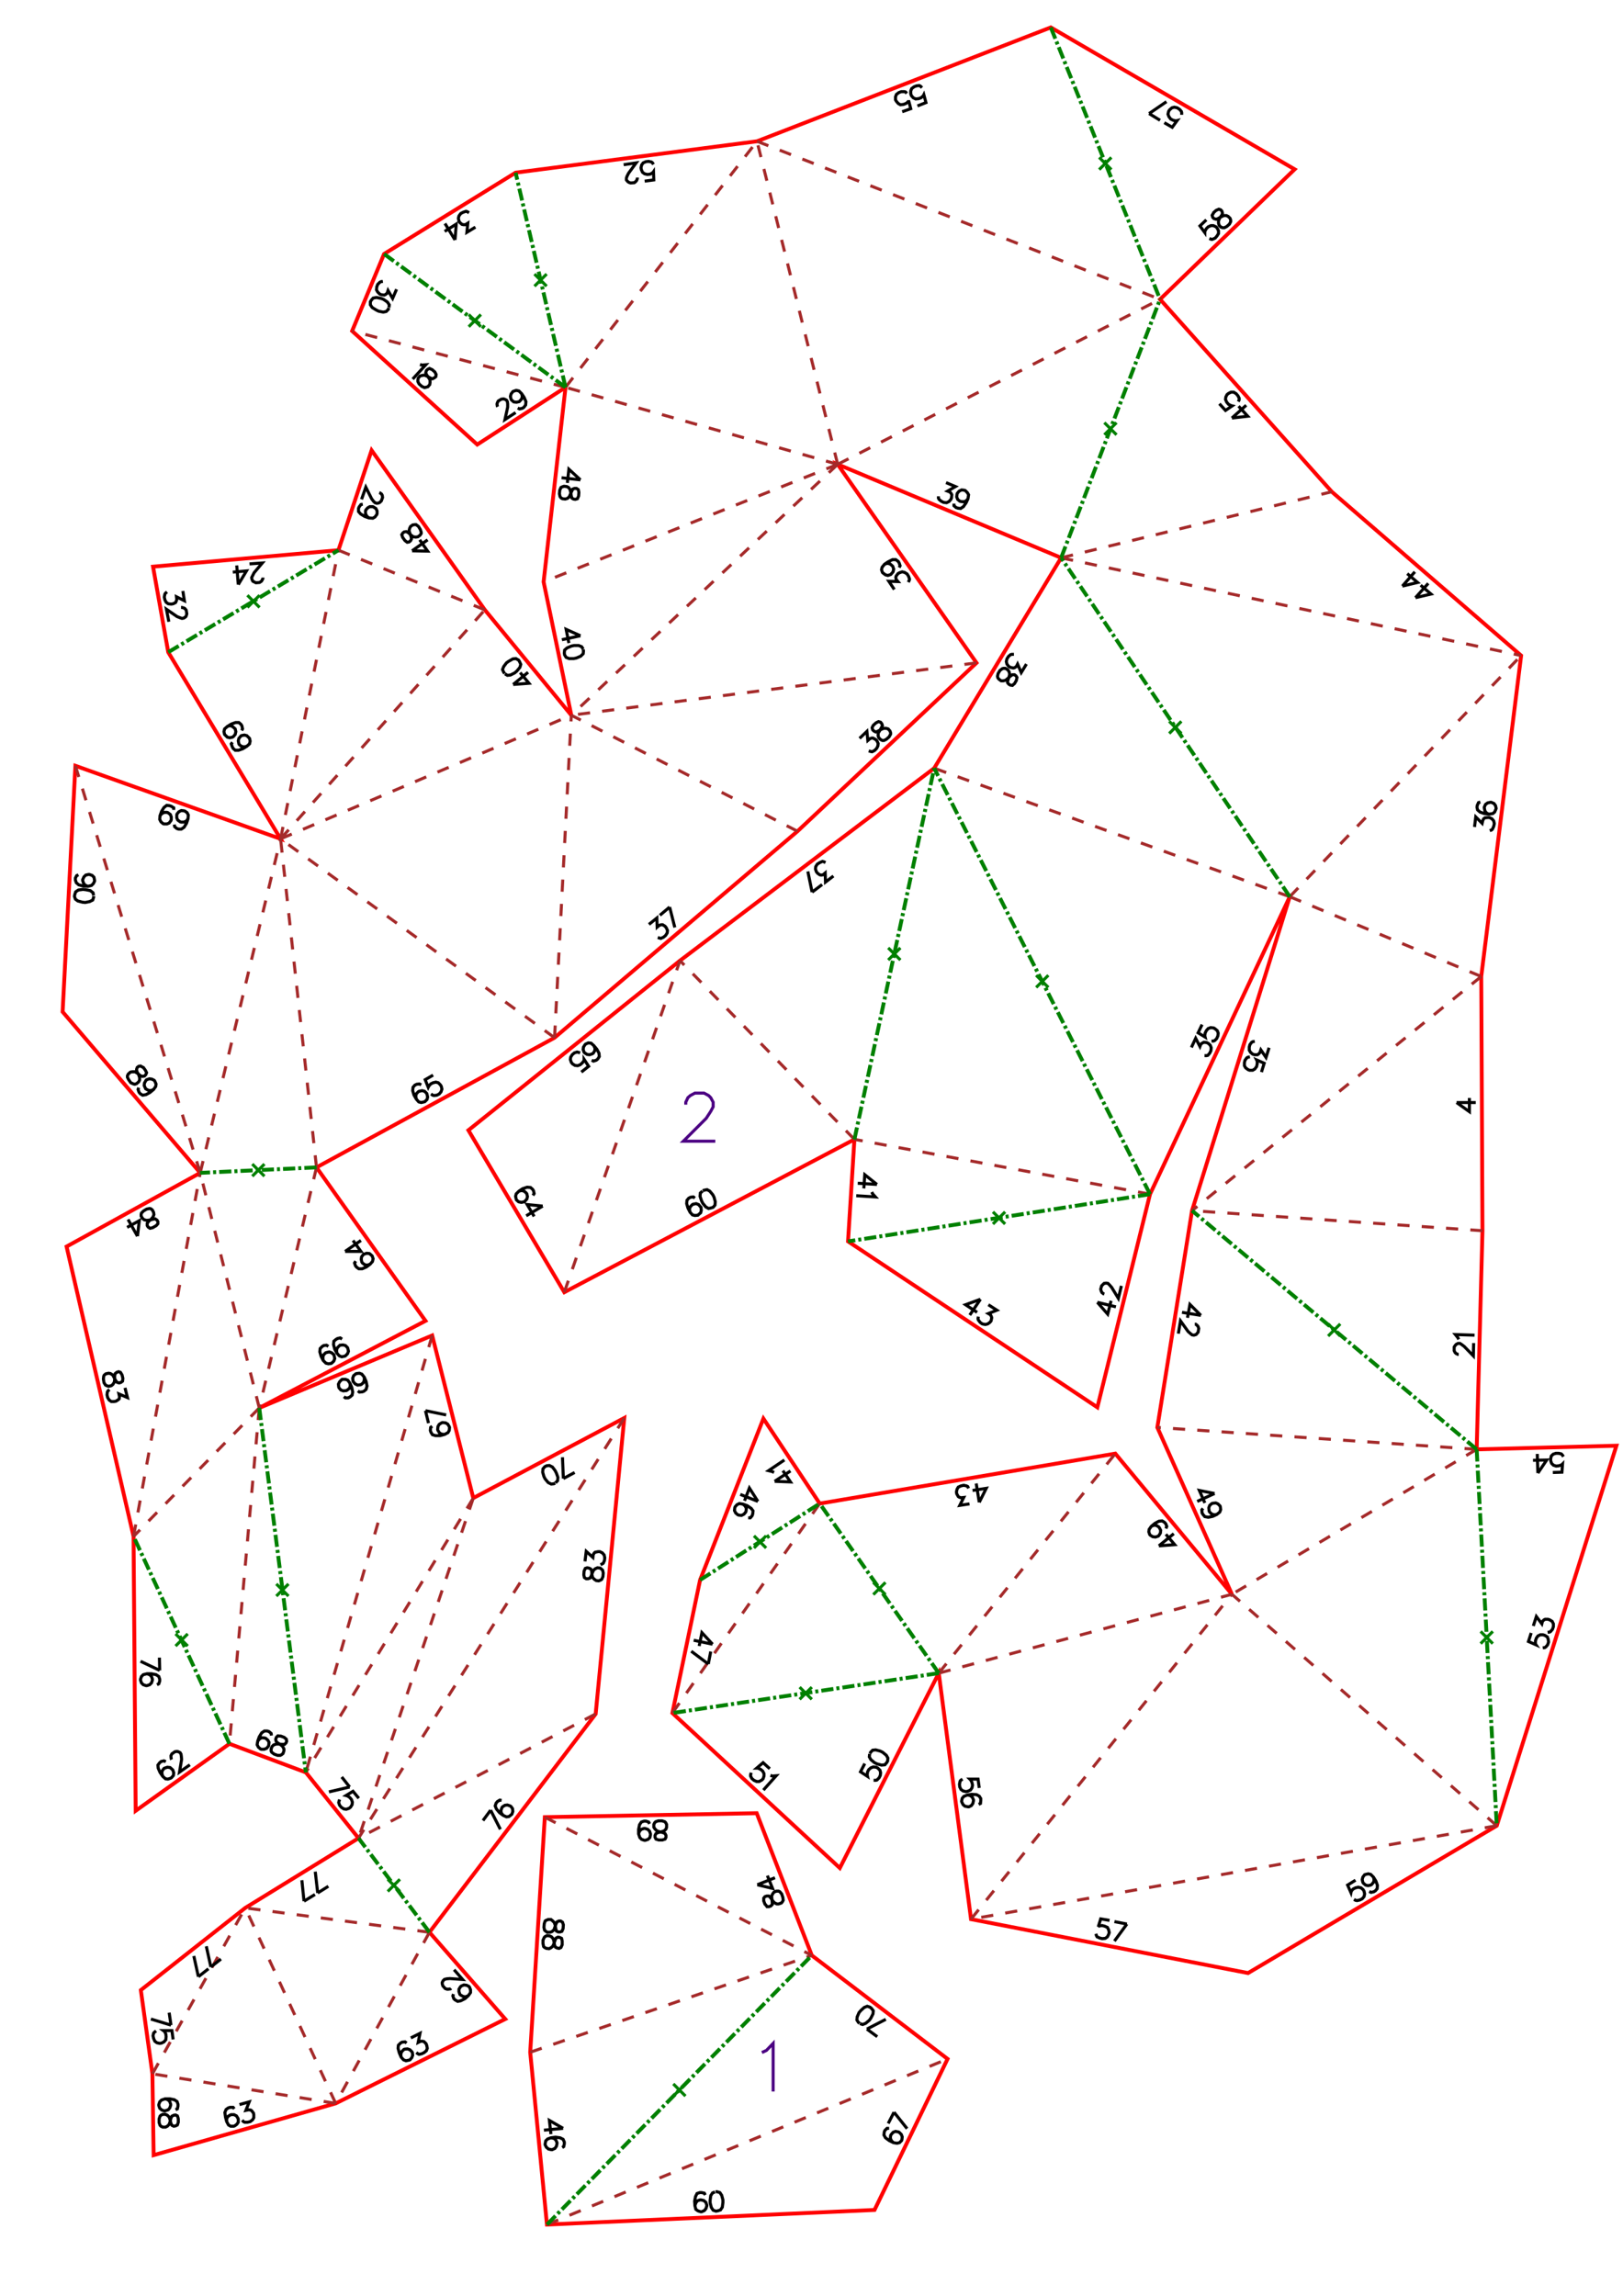<?xml version="1.0" encoding="UTF-8" standalone="no"?>
<svg
   height="841.89pt"
   viewBox="0 0 533 754"
   width="595.276pt"
   version="1.1"
   id="svg1"
   sodipodi:docname="Cheval252_H25_A4x3.svg"
   inkscape:version="1.3 (0e150ed6c4, 2023-07-21)"
   xmlns:inkscape="http://www.inkscape.org/namespaces/inkscape"
   xmlns:sodipodi="http://sodipodi.sourceforge.net/DTD/sodipodi-0.dtd"
   xmlns="http://www.w3.org/2000/svg"
   xmlns:svg="http://www.w3.org/2000/svg">
  <defs
     id="defs1" />
  <sodipodi:namedview
     id="namedview1"
     pagecolor="#ffffff"
     bordercolor="#000000"
     borderopacity="0.25"
     inkscape:showpageshadow="2"
     inkscape:pageopacity="0.0"
     inkscape:pagecheckerboard="0"
     inkscape:deskcolor="#d1d1d1"
     inkscape:document-units="mm"
     showgrid="false"
     inkscape:zoom="1.1245064"
     inkscape:cx="1051.5725"
     inkscape:cy="918.18063"
     inkscape:window-width="1920"
     inkscape:window-height="1057"
     inkscape:window-x="-8"
     inkscape:window-y="-8"
     inkscape:window-maximized="1"
     inkscape:current-layer="svg1" />
  <style
     type="text/css"
     id="style1"><![CDATA[
			path {
				fill: none;
			}
		]]></style>
  <g
     id="page_001">
    <path
       d="m 174.1,674 4.8,-77.2 69.6,-1.3 18.1,46.7 44.6,34 -24,49.6 -107.6,4.8 z m 249.5,-379.5 -45.9,97.7 -17.3,70 -81.9,-54.5 2.1,-33.5 -95.3,50.2 -31.5,-53.2 69.5,-55.7 83.5,-63.2 41.7,-69.1 -73.4,-30.7 45.6,65.2 -58.8,55.3 -79.8,67.8 -78.2,42.6 35.8,50.4 -54.6,28.6 56.8,-23.8 13.5,53.4 49.6,-26.3 -9.4,97.2 -54.6,71.7 24.9,28.5 -55.7,27.7 -59.8,17 -0.4,-26.7 -3.8,-27.5 34.3,-27 37.2,-22.9 -17.3,-21.6 -25.1,-9.4 -30.8,22 -0.7,-90.1 -22,-95.2 43.9,-24.2 -45.2,-52.9 4.2,-80.8 67.4,24 -36.9,-61.3 -5,-28.1 60.9,-5.4 10.9,-32.8 37.2,52.4 28.4,34.6 -9.1,-43.8 7.2,-63.9 -29,18.8 -41.1,-37.3 10.5,-25.3 43.2,-26.7 79.3,-10.3 96.5,-37.4 80.1,46.6 -44.2,42.7 56.4,63.2 62.2,53.8 -13.1,105.4 0.4,83.5 -1.9,71.8 45.9,-1.2 -39.3,124.8 -81.7,48.4 -91,-17.7 -10.6,-80.8 -32.5,64 -55,-50.9 9.1,-43.7 20.8,-53 18.5,27.9 97.1,-16.4 38.3,46.2 -24.5,-54.8 11.4,-71.2 z"
       id="coupes_001"
       stroke="#ff0000"
       stroke-width="1.27"
       sodipodi:nodetypes="cccccccccccccccccccccccccccccccccccccccccccccccccccccccccccccccccccccccccccccccccc" />
    <path
       d="M 179.6,730.6 311.2,676.2 M 174.1,674 266.6,642.2 m -87.7,-45.4 87.7,45.4 m 219.9,-321.5 -95,76.9 m 32.1,-103.1 62.9,26.2 m 0.4,83.5 -95.4,-6.6 M 485,476 380.1,468.8 M 485,476 404.6,523.6 m 87,76 -87,-76 m 87,76 -172.7,30.7 m 0,0 85.7,-106.7 m -96.3,25.9 96.3,-25.9 m -96.3,25.9 58,-72.1 m -145.5,85.2 48.4,-68.8 m 154.4,-199.3 76,-79.2 m -151.1,-32.1 151.1,32.1 m -76,79.2 -116.8,-42.2 m 41.7,-69.1 88.9,-21.7 M 275.1,152.5 381,98.3 M 275.1,152.5 248.6,46.4 m 0,0 132.4,51.9 m -195.3,28.9 62.9,-80.8 m 26.5,106.1 -89.4,-25.3 m 89.4,25.3 -96.6,38.6 m 96.6,-38.6 -87.5,82.4 m 133.1,-17.2 -133.1,17.2 m 74.3,38.1 -74.3,-38.1 m 190.1,157.3 -97.1,-18 m 0,0 -57.3,-58.7 m -41.2,25.3 5.5,-105.9 m -5.5,105.9 -90,-65.3 m 0,0 95.5,-40.6 m -95.5,40.6 67.1,-75.2 m -67.1,75.2 19,-94.8 m 0,0 48.1,19.6 M 103.9,383.4 92.1,275.5 M 65.7,385.2 92.1,275.5 m -7,186.9 -19.4,-77.2 m 38.2,-1.8 -18.8,79 m 0,0 -41.3,42.2 m 0,0 21.9,-119.4 m 19.4,77.2 -9.8,110.3 M 65.7,385.2 24.7,251.5 m 160.6,172.9 38,-108.9 m -81.4,123.1 -41.5,143.5 m 55,-90.1 -55,90.1 m 55,-90.1 -37.7,111.7 m 87.3,-138 -87.3,138 m 77.9,-40.8 -77.9,40.8 m 23.3,30.9 -60.5,-8 m 29.7,64.2 -29.7,-64.2 m 60.5,8 -30.8,56.2 M 50,681.1 80.5,626.6 M 110.2,690.8 50,681.1 M 185.7,127.2 115.6,108.7"
       id="plisM_001"
       stroke="#a52a2a"
       stroke-dasharray="4" />
    <path
       d="m 179.6,730.6 87,-88.4 M 485,476 391.5,397.6 M 485,476 491.6,599.6 M 308.3,549.5 269.2,493.8 m 39.1,55.7 -87.5,13.1 m 9.1,-43.7 39.3,-25.1 M 423.6,294.5 348.5,183.2 m 29.2,209 -70.9,-139.9 M 348.5,183.2 381,98.3 M 185.7,127.2 169.3,56.7 M 345.1,9 381,98.3 M 280.6,374.2 306.8,252.3 m 70.9,139.9 -99.2,15.5 M 55.2,214.2 111.1,180.7 m -7.2,202.7 -38.2,1.8 m 9.6,187.5 -31.5,-68.1 m 41.3,-42.2 15.3,119.7 m 40.6,52.5 -23.3,-30.9 m 68,-476.5 -59.6,-43.8"
       id="plisV_001"
       stroke="#008000"
       stroke-dasharray="4, 1, 1, 1"
       stroke-width="1.27" />
    <path
       d="m 221.1,684.4 4,4 m 0,-4 -4,4 m 215.1,-253.6 4,4 m 0,-4 -4,4 m 50.1,97 4,4 m 0,-4 -4,4 m -199.5,-20.1 4,4 m 0,-4 -4,4 m -24.2,30.4 4,4 m 0,-4 -4,4 m -15,-53.7 4,4 m 0,-4 -4,4 M 384,236.9 l 4,4 m 0,-4 -4,4 m -43.7,79.4 4,4 m 0,-4 -4,4 m 22.4,-185.5 4,4 m 0,-4 -4,4 M 175.5,90 l 4,4 m 0,-4 -4,4 M 361,51.7 l 4,4 m 0,-4 -4,4 m -69.3,255.6 4,4 m 0,-4 -4,4 m 34.4,82.7 4,4 m 0,-4 -4,4 M 81.2,195.5 l 4,4 m 0,-4 -4,4 m 1.6,182.8 4,4 m 0,-4 -4,4 m -25.2,150.3 4,4 m 0,-4 -4,4 m 33.1,-20.4 4,4 m 0,-4 -4,4 m 36.6,93 4,4 m 0,-4 -4,4 m 26.6,-517.9 4,4 m 0,-4 -4,4"
       id="marqueV_001"
       stroke="#008000" />
    <path
       d="m 250.2,674.1 1.5,-0.7 2.2,-2.3 v 15.8"
       id="titre_1"
       stroke="#4b0082" />
    <path
       d="M 225.2,362.8 V 362 l 0.7,-1.5 0.8,-0.7 1.5,-0.8 h 3 l 1.5,0.8 0.7,0.7 0.8,1.5 v 1.5 l -0.8,1.5 -1.5,2.3 -7.5,7.5 h 10.5"
       id="titre_2"
       stroke="#4b0082" />
    <path
       d="m 292,699 h -0.7 l -0.7,0.7 -0.2,0.5 -0.1,1 0.5,0.9 1.2,0.9 1.4,0.7 1.2,0.2 0.8,-0.2 0.7,-0.7 0.1,-0.3 0.1,-0.9 -0.3,-0.8 -0.7,-0.7 -0.2,-0.1 -1,-0.2 -0.8,0.3 -0.6,0.7 -0.2,0.3 -0.1,0.9 0.3,0.8 0.7,0.7 m 0.2,-10 4.3,5.4 m -6.2,-1.7 1.9,-3.7 m -62,27.2 -0.3,-0.6 -0.9,-0.2 h -0.6 l -0.9,0.3 -0.5,1 -0.3,1.5 0.1,1.5 0.3,1.2 0.7,0.5 0.9,0.3 h 0.3 l 0.9,-0.4 0.5,-0.6 0.3,-0.9 v -0.3 l -0.3,-0.9 -0.7,-0.6 -0.9,-0.2 h -0.3 l -0.9,0.3 -0.5,0.7 -0.3,0.9 m 6.6,-4.5 -0.8,0.3 -0.6,0.9 -0.2,1.5 v 0.9 l 0.4,1.5 0.6,0.9 0.9,0.3 0.6,-0.1 0.9,-0.3 0.6,-0.9 0.2,-1.5 v -0.9 l -0.4,-1.5 -0.6,-0.9 -1,-0.3 -0.4,0.1 m 49.7,-53.5 6.2,-3.2 m -2.8,5.7 -3.4,-2.5 m -2.3,-1.8 0.9,0.3 1,-0.4 1.2,-1 0.5,-0.7 0.7,-1.4 0.1,-1 -0.6,-0.8 -0.5,-0.4 -0.9,-0.3 -1,0.4 -1.1,1 -0.6,0.7 -0.6,1.4 -0.1,1 0.5,0.8 0.4,0.3 m -97.4,34.5 -4.5,-2.6 0.5,4.5 m 4,-1.9 -6.3,0.6 m 6,5.7 0.5,-0.3 0.2,-0.9 v -0.6 l -0.4,-0.9 -1,-0.5 -1.5,-0.2 -1.5,0.2 -1.1,0.4 -0.6,0.6 -0.2,1 v 0.3 l 0.4,0.8 0.7,0.6 0.9,0.2 h 0.3 l 0.9,-0.4 0.5,-0.7 0.2,-0.9 v -0.3 l -0.4,-0.9 -0.6,-0.5 -1,-0.2 m 4.1,-69.9 -0.3,-0.9 -0.6,-0.4 h -0.6 l -0.6,0.3 -0.3,0.6 -0.4,1.1 -0.3,0.9 -0.7,0.6 -0.6,0.2 h -0.9 l -0.6,-0.4 -0.3,-0.3 -0.2,-0.9 0.1,-1.2 0.3,-0.9 0.3,-0.2 0.7,-0.3 h 0.9 l 0.5,0.4 0.6,0.6 0.3,0.9 0.2,1.2 0.2,0.7 0.6,0.3 h 0.6 l 0.6,-0.2 0.4,-0.9 0.1,-1.4 m -0.4,5.5 -0.2,-0.9 -0.6,-0.3 -0.6,-0.1 -0.6,0.3 -0.3,0.6 -0.4,1.2 -0.4,0.9 -0.6,0.5 -0.6,0.3 -0.9,-0.1 -0.6,-0.3 -0.3,-0.3 -0.2,-1 v -1.1 l 0.4,-0.9 0.3,-0.3 0.6,-0.3 0.9,0.1 0.6,0.3 0.6,0.7 0.2,0.9 0.2,1.2 0.3,0.6 0.6,0.3 0.6,0.1 0.6,-0.3 0.4,-0.9 v -1.3 m 32.9,-33.1 0.9,-0.3 0.3,-0.6 v -0.6 l -0.3,-0.6 -0.6,-0.3 -1.2,-0.3 -0.9,-0.3 -0.6,-0.6 -0.4,-0.6 v -0.9 l 0.3,-0.6 0.3,-0.3 0.9,-0.3 h 1.2 l 0.9,0.3 0.3,0.3 0.3,0.6 v 0.9 l -0.2,0.6 -0.6,0.6 -0.9,0.3 -1.2,0.3 -0.6,0.3 -0.3,0.6 v 0.6 l 0.3,0.6 0.9,0.3 h 1.4 m -8,-2 0.3,-0.9 0.6,-0.6 0.9,-0.3 h 0.3 l 0.9,0.3 0.6,0.6 0.3,0.9 v 0.3 l -0.2,0.9 -0.6,0.6 -0.9,0.3 h -0.3 l -0.9,-0.3 -0.6,-0.6 -0.4,-1.2 v -1.5 l 0.3,-1.5 0.6,-0.9 0.9,-0.3 h 0.6 l 0.9,0.3 0.3,0.6 m 38,26.4 0.6,0.8 h 0.6 l 0.6,-0.2 0.5,-0.5 v -0.6 l -0.1,-1.3 -0.1,-0.9 0.4,-0.8 0.4,-0.5 0.8,-0.3 h 0.7 l 0.4,0.2 0.6,0.7 0.4,1.2 0.1,0.9 -0.2,0.4 -0.4,0.5 -0.9,0.3 h -0.6 l -0.8,-0.4 -0.6,-0.7 -0.7,-1 -0.5,-0.5 h -0.7 l -0.6,0.2 -0.4,0.5 v 0.9 l 0.5,1.3 m -2.6,-6.6 5,1.2 -1.7,-4.2 m -3.3,3 5.8,-2.3 m 162.3,-272.6 -1,3.2 -1.7,-2.5 -0.3,0.9 -0.5,0.5 -0.3,0.2 h -1 l -0.6,-0.2 -0.7,-0.6 -0.4,-0.7 v -1 l 0.2,-0.8 0.6,-0.8 0.4,-0.2 0.6,-0.1 m 2.2,10.1 0.9,-2.9 -2.5,-1.1 0.2,0.4 v 0.9 l -0.2,0.9 -0.6,0.8 -0.7,0.4 h -1 l -0.5,-0.2 -0.8,-0.6 -0.4,-0.7 v -1 l 0.2,-0.8 0.6,-0.8 0.4,-0.2 0.6,-0.1 m 67.9,15 4.2,3 v -4.5 m -4.2,1.5 h 6.3 m -5.6,82.7 h -0.3 l -0.6,-0.3 -0.3,-0.3 -0.3,-0.6 v -1.2 l 0.4,-0.6 0.3,-0.3 0.6,-0.3 h 0.6 l 0.6,0.4 0.8,0.6 3,3.1 0.1,-4.2 m -4.9,-1.2 -0.3,-0.6 -0.8,-1 6.3,0.2 m -89.9,-6.5 -3.6,-3.6 -0.8,4.4 m 4.4,-0.8 -6.2,-1 m 4.2,3.9 h 0.3 l 0.5,0.4 0.3,0.4 0.2,0.6 -0.2,1.2 -0.4,0.5 -0.3,0.3 -0.7,0.2 -0.6,-0.1 -0.5,-0.4 -0.8,-0.7 -2.5,-3.5 -0.7,4.2 m 11.9,52.5 -5,-1 1.8,4.1 m 3.2,-3.1 -5.7,2.6 m 6.4,4.3 -0.9,0.1 -0.8,-0.3 -0.7,-0.7 -0.1,-0.3 -0.1,-1 0.3,-0.8 0.7,-0.6 0.3,-0.1 1,-0.1 0.7,0.3 0.7,0.7 0.1,0.3 0.1,0.9 -0.3,0.8 -1,0.8 -1.3,0.6 -1.5,0.3 -1.1,-0.2 -0.6,-0.7 -0.3,-0.5 -0.1,-1 0.4,-0.5 m 107.8,40.9 -0.9,2.8 2.5,1.1 -0.2,-0.3 v -1 l 0.3,-0.9 0.5,-0.7 0.8,-0.4 h 0.9 l 0.6,0.2 0.8,0.5 0.3,0.8 0.1,0.9 -0.3,0.9 -0.6,0.7 -0.3,0.2 -0.7,0.1 m -3.1,-7.2 1,-3.1 1.8,2.4 0.2,-0.8 0.5,-0.5 0.4,-0.2 h 0.9 l 0.6,0.2 0.8,0.5 0.4,0.8 v 0.9 l -0.3,0.9 -0.6,0.7 -0.3,0.2 -0.7,0.1 m 1.7,-52.5 3,-0.1 0.2,-2.7 -0.3,0.3 -0.9,0.3 -0.9,0.1 -0.9,-0.3 -0.6,-0.6 -0.3,-0.9 v -0.6 l 0.2,-0.9 0.6,-0.6 0.9,-0.3 h 0.9 l 0.9,0.2 0.3,0.3 0.4,0.6 m -8.4,5.4 2.9,-4.3 -4.5,0.1 m 1.6,4.2 -0.2,-6.3 m -59.7,140 -2.6,1.6 1.1,2.5 0.1,-0.5 0.6,-0.7 0.8,-0.4 0.9,-0.2 0.9,0.2 0.7,0.6 0.3,0.5 0.2,0.9 -0.2,0.9 -0.6,0.7 -0.8,0.4 -0.9,0.2 -0.5,-0.1 -0.5,-0.3 m 6.4,-7.3 0.2,0.9 -0.2,0.8 -0.6,0.7 -0.3,0.2 -0.9,0.2 -0.8,-0.2 -0.7,-0.6 -0.2,-0.3 -0.2,-0.9 0.2,-0.8 0.6,-0.8 0.3,-0.1 0.9,-0.2 0.8,0.2 0.9,0.9 0.8,1.3 0.5,1.4 -0.1,1.1 -0.6,0.7 -0.5,0.3 -0.9,0.2 -0.6,-0.3 m -85.3,9.5 -2.9,-0.5 -0.8,2.6 0.3,-0.3 1,-0.1 0.8,0.2 0.9,0.4 0.4,0.8 0.2,0.9 -0.2,0.6 -0.4,0.8 -0.7,0.5 -1,0.1 -0.8,-0.2 -0.9,-0.4 -0.2,-0.4 -0.2,-0.6 m 10.2,-3.2 -4.1,5.6 m 0,-6.4 4.1,0.8 m -48.5,-44.7 -0.4,-2.9 h -2.7 l 0.3,0.3 0.4,0.8 0.2,0.9 -0.2,0.9 -0.5,0.7 -0.9,0.4 -0.6,0.1 -0.9,-0.2 -0.7,-0.5 -0.4,-0.8 -0.1,-0.9 0.2,-1 0.2,-0.3 0.6,-0.4 m 5.3,8.3 0.6,-0.3 0.1,-1 v -0.6 l -0.5,-0.8 -0.9,-0.5 -1.6,-0.1 -1.4,0.2 -1.2,0.5 -0.5,0.6 -0.2,1 0.1,0.3 0.4,0.8 0.6,0.5 1,0.2 h 0.3 l 0.8,-0.4 0.5,-0.7 0.2,-0.9 v -0.3 l -0.4,-0.9 -0.7,-0.5 -0.9,-0.2 m 62.9,-81.8 5.2,-0.4 -2.9,-3.4 m -2.3,3.8 4.9,-4 m -7.4,-2.4 0.9,-0.4 0.8,0.1 0.8,0.5 0.2,0.3 0.4,0.8 -0.1,0.9 -0.5,0.8 -0.2,0.2 -0.9,0.3 -0.9,-0.1 -0.8,-0.5 -0.2,-0.2 -0.3,-0.9 0.1,-0.8 0.7,-1 1.2,-1 1.3,-0.7 1.1,-0.1 0.8,0.5 0.4,0.5 0.3,0.8 -0.3,0.7 m -61.3,-8.6 2.3,-4.6 -4.5,0.7 m 2.2,3.9 -1,-6.2 m -2.2,6.7 -3.2,0.5 1.3,-2.6 -0.9,0.1 -0.6,-0.2 -0.3,-0.2 -0.5,-0.9 -0.1,-0.6 0.2,-0.9 0.4,-0.7 0.9,-0.4 0.9,-0.2 0.9,0.2 0.4,0.2 0.3,0.6 M 234,540 l -3.5,-3.8 -0.9,4.4 m 4.4,-0.6 -6.2,-1.3 m 4.8,7.8 -5.6,-4.2 m 6.4,0.1 -0.8,4.1 m 16.3,-53.4 -2.8,-4.4 -1.6,4.2 m 4.4,0.2 -5.8,-2.3 m 2.6,7.7 h 0.7 l 0.6,-0.7 0.2,-0.6 0.1,-1 -0.6,-0.8 -1.3,-0.9 -1.4,-0.5 -1.2,-0.2 -0.8,0.4 -0.6,0.7 -0.1,0.3 -0.1,0.9 0.4,0.8 0.7,0.6 0.3,0.1 0.9,0.1 0.8,-0.4 0.6,-0.7 0.1,-0.3 0.1,-0.9 -0.4,-0.8 -0.7,-0.6 m 10.4,-7.5 5.2,0.2 -2.5,-3.7 m -2.7,3.5 5.2,-3.4 m -5.4,0.5 -0.6,-0.3 -1.2,-0.3 5.2,-3.5 m 26.4,99.7 -1.4,2.7 2.3,1.5 -0.1,-0.4 0.1,-1 0.4,-0.8 0.7,-0.6 0.8,-0.3 1,0.1 0.5,0.3 0.7,0.7 0.2,0.8 -0.1,0.9 -0.4,0.8 -0.7,0.7 -0.4,0.1 h -0.7 m -1.3,-8.7 -0.1,1 0.5,0.9 1.2,1 0.8,0.4 1.5,0.4 1.1,-0.1 0.6,-0.7 0.3,-0.5 0.1,-1 -0.5,-0.9 -1.2,-1 -0.8,-0.4 -1.5,-0.4 -1,0.1 -0.7,0.7 -0.2,0.4 m -32.9,5 -2.2,-2 -2.1,1.8 h 0.4 l 0.9,0.4 0.7,0.6 0.4,0.8 v 0.8 l -0.3,0.9 -0.4,0.4 -0.9,0.5 h -0.8 l -0.9,-0.4 -0.7,-0.6 -0.4,-0.8 v -0.4 l 0.2,-0.7 m 6.3,0.9 0.7,0.2 1.2,-0.1 -4.2,4.7 m 233.6,-316.3 0.4,-3.3 2.1,2.1 0.2,-0.9 0.3,-0.6 0.4,-0.3 0.9,-0.1 h 0.6 l 0.8,0.4 0.6,0.7 0.2,0.9 -0.2,0.9 -0.4,0.9 -0.3,0.3 -0.6,0.2 m -3.1,-9.4 -0.6,0.2 -0.4,0.9 -0.1,0.6 0.2,0.9 0.8,0.7 1.4,0.5 1.5,0.2 1.3,-0.2 0.6,-0.5 0.4,-0.9 0.1,-0.3 -0.2,-0.9 -0.5,-0.7 -0.9,-0.4 h -0.3 l -0.9,0.2 -0.7,0.5 -0.4,0.9 v 0.2 l 0.2,1 0.5,0.7 0.8,0.4 m -151.9,-49.3 -1.7,2.8 -1.2,-2.8 -0.4,0.8 -0.6,0.4 -0.4,0.1 -0.9,-0.2 -0.6,-0.3 -0.6,-0.8 -0.2,-0.8 0.2,-0.9 0.5,-0.8 0.7,-0.6 0.4,-0.1 h 0.7 m 0.8,8.5 0.2,-0.9 -0.3,-0.5 -0.5,-0.4 h -0.7 l -0.6,0.4 -0.9,0.8 -0.7,0.6 -0.8,0.2 h -0.7 l -0.7,-0.5 -0.4,-0.5 -0.1,-0.5 0.2,-0.9 0.6,-1 0.8,-0.6 0.4,-0.1 h 0.6 l 0.8,0.5 0.4,0.6 0.2,0.8 -0.2,0.9 -0.4,1.2 -0.1,0.7 0.4,0.5 0.5,0.3 0.7,0.1 0.7,-0.6 0.7,-1.2 m 57.4,120.7 1.4,-3 1.4,2.7 0.3,-0.8 0.6,-0.4 0.4,-0.2 0.9,0.1 0.6,0.3 0.6,0.6 0.3,0.8 -0.1,1 -0.4,0.8 -0.6,0.7 -0.4,0.1 h -0.7 m -0.8,-10.2 -1.3,2.7 2.3,1.4 -0.1,-0.4 0.1,-0.9 0.4,-0.8 0.6,-0.7 0.8,-0.3 1,0.1 0.5,0.3 0.7,0.6 0.3,0.8 -0.1,0.9 -0.4,0.9 -0.6,0.6 -0.4,0.2 h -0.7 m 67,-145.6 5.1,-1.2 -3.4,-2.9 m -1.7,4.1 4.2,-4.7 m -8.5,0.9 5,-1.2 -3.4,-2.9 m -1.6,4.1 4.1,-4.7 m -60.1,-50.5 5.2,-0.6 -3,-3.3 m -2.2,3.9 4.7,-4.2 m -8.8,-0.5 2,2.2 2.2,-1.5 -0.4,-0.1 -0.8,-0.4 -0.6,-0.7 -0.4,-0.9 0.1,-0.8 0.4,-0.8 0.5,-0.4 0.8,-0.4 h 0.9 l 0.8,0.5 0.6,0.7 0.4,0.8 v 0.5 l -0.3,0.6 m -96,26.6 3.1,1.3 -2.6,1.5 0.8,0.3 0.4,0.5 0.2,0.4 -0.1,1 -0.2,0.5 -0.6,0.7 -0.8,0.4 -1,-0.1 -0.8,-0.4 -0.7,-0.6 -0.2,-0.4 V 163 m 9.7,0.8 -0.6,0.7 -0.8,0.3 -1,-0.1 -0.3,-0.1 -0.7,-0.6 -0.3,-0.8 0.1,-0.9 0.1,-0.3 0.6,-0.7 0.8,-0.4 0.9,0.1 0.3,0.1 0.7,0.7 0.4,0.7 -0.2,1.3 -0.6,1.3 -0.9,1.3 -0.9,0.6 -0.9,-0.1 -0.6,-0.2 -0.7,-0.6 v -0.7 m -122.7,-7.8 -3.8,-3.5 -0.5,4.5 m 4.3,-1 -6.2,-0.7 m 5.7,4.8 -0.2,-0.9 -0.6,-0.4 h -0.6 l -0.6,0.2 -0.3,0.6 -0.5,1.1 -0.4,0.9 -0.6,0.5 -0.7,0.2 -0.9,-0.1 -0.5,-0.3 -0.3,-0.4 -0.2,-0.9 0.1,-1.2 0.4,-0.9 0.4,-0.2 0.6,-0.2 0.9,0.1 0.6,0.3 0.5,0.7 0.2,0.9 0.2,1.2 0.2,0.7 0.5,0.3 0.6,0.1 0.7,-0.2 0.4,-0.9 0.1,-1.3 m 0.5,47.2 -4.7,-2.1 0.9,4.5 m 3.8,-2.4 -6.1,1.3 m 7,3.1 -0.5,-0.8 -1,-0.4 h -1.5 l -0.9,0.2 -1.4,0.6 -0.8,0.7 -0.1,1 0.1,0.6 0.5,0.8 1,0.4 h 1.5 l 0.9,-0.2 1.4,-0.6 0.8,-0.8 0.1,-0.9 -0.1,-0.5 m 102.2,-19.7 -1.8,-2.7 3,0.1 -0.6,-0.7 -0.1,-0.7 0.1,-0.4 0.6,-0.8 0.5,-0.3 0.9,-0.3 0.8,0.2 0.8,0.5 0.5,0.8 0.3,0.9 -0.1,0.4 -0.3,0.6 m -7.8,-5.9 0.9,-0.3 0.9,0.2 0.7,0.6 0.2,0.2 0.3,0.9 -0.2,0.9 -0.6,0.7 -0.2,0.2 -0.9,0.3 -0.8,-0.2 -0.8,-0.6 -0.2,-0.2 -0.3,-0.9 0.2,-0.8 0.8,-1 1.2,-0.8 1.4,-0.7 h 1.1 l 0.8,0.6 0.3,0.5 0.3,0.9 -0.3,0.6 m -13,56.1 2.4,-2.3 0.3,3 0.7,-0.6 0.6,-0.2 h 0.4 l 0.9,0.5 0.4,0.4 0.4,0.9 -0.1,0.8 -0.4,0.8 -0.7,0.7 -0.8,0.4 -0.5,-0.1 -0.6,-0.2 m 1.5,-8.4 -0.4,0.8 0.2,0.7 0.4,0.4 0.6,0.3 0.6,-0.2 1.1,-0.6 0.9,-0.4 h 0.8 l 0.7,0.2 0.6,0.7 0.2,0.6 v 0.4 l -0.5,0.9 -0.9,0.8 -0.8,0.4 h -0.5 l -0.6,-0.3 -0.6,-0.6 -0.2,-0.6 v -0.9 l 0.5,-0.8 0.6,-1.1 0.3,-0.6 -0.2,-0.6 -0.4,-0.5 -0.7,-0.2 -0.8,0.4 -1,0.9 m -75,-178.8 3,-0.4 -0.1,-2.7 -0.2,0.3 -0.9,0.5 -0.9,0.1 -0.9,-0.2 -0.7,-0.5 -0.4,-0.9 -0.1,-0.6 0.2,-0.9 0.5,-0.7 0.9,-0.4 0.9,-0.1 0.9,0.2 0.3,0.2 0.4,0.6 m -5.3,4.3 v 0.3 l -0.2,0.6 -0.3,0.4 -0.5,0.4 -1.2,0.1 -0.6,-0.2 -0.4,-0.3 -0.4,-0.5 v -0.6 l 0.2,-0.6 0.5,-1 2.5,-3.4 -4.1,0.6 m 96.5,-19.3 2.8,-1.1 -0.7,-2.6 -0.2,0.4 -0.7,0.6 -0.8,0.3 -1,0.1 -0.8,-0.4 -0.6,-0.7 -0.2,-0.6 v -0.9 l 0.3,-0.8 0.8,-0.6 0.8,-0.3 0.9,-0.1 0.4,0.2 0.5,0.5 m -6.5,7.9 2.8,-1 -0.7,-2.7 -0.1,0.4 -0.8,0.6 -0.8,0.3 -1,0.1 -0.7,-0.4 -0.6,-0.7 -0.3,-0.5 v -1 l 0.3,-0.8 0.8,-0.6 0.8,-0.3 h 1 l 0.4,0.1 0.4,0.5 m -24.1,257 -2.6,2 -0.1,-3 -0.7,0.6 -0.6,0.1 -0.5,-0.1 -0.7,-0.5 -0.4,-0.5 -0.3,-0.9 0.1,-0.8 0.5,-0.8 0.8,-0.5 0.9,-0.4 0.4,0.1 0.6,0.3 m -4.4,9.7 -1.4,-6.8 m 4.7,4.3 -3.3,2.5 m 21.3,96 -4,-3.2 -0.3,4.5 m 4.3,-1.3 -6.3,-0.4 m 4.6,2.9 0.3,0.6 0.9,1 -6.3,-0.4 m 79.2,35 3.4,3.9 1.1,-4.4 m -4.5,0.5 6.1,1.5 m -3.8,-4.2 -0.3,-0.1 -0.5,-0.4 -0.2,-0.4 -0.2,-0.7 0.3,-1.1 0.5,-0.5 0.3,-0.3 0.7,-0.1 0.6,0.1 0.5,0.5 0.7,0.8 2.2,3.6 1,-4.1 m -46.3,4.4 -4.9,1.8 3.8,2.5 m 1.1,-4.3 -3.5,5.2 m 6.1,-3.4 2.8,1.8 -2.8,1.1 0.7,0.4 0.3,0.6 0.1,0.4 -0.2,1 -0.4,0.5 -0.7,0.5 -0.8,0.2 -1,-0.2 -0.7,-0.5 -0.6,-0.8 -0.1,-0.4 0.1,-0.7 m -108.2,-128.8 2.6,-2.1 0.1,3 0.7,-0.6 0.7,-0.2 h 0.4 l 0.8,0.5 0.4,0.5 0.4,0.9 -0.1,0.8 -0.5,0.8 -0.7,0.6 -0.9,0.4 -0.4,-0.1 -0.6,-0.2 m 3.9,-10 1.7,6.7 m -4.9,-4 3.2,-2.7 m 162.5,-257.6 2.6,1.5 1.6,-2.2 -0.4,0.1 -0.9,-0.2 -0.8,-0.4 -0.6,-0.8 -0.3,-0.8 0.2,-0.9 0.3,-0.5 0.8,-0.7 0.8,-0.2 0.9,0.2 0.8,0.5 0.6,0.7 0.1,0.4 v 0.7 m -10.7,-0.4 5.7,-3.9 m -2.1,6.1 -3.6,-2.2 m 18.8,34.9 -2.1,2 1.6,2.2 V 76 l 0.5,-0.9 0.6,-0.6 0.9,-0.4 h 0.8 l 0.9,0.4 0.4,0.5 0.4,0.8 v 0.9 l -0.5,0.8 -0.6,0.7 -0.9,0.4 h -0.4 l -0.6,-0.3 m 1.4,-8.4 -0.5,0.8 0.2,0.7 0.4,0.4 0.7,0.2 0.6,-0.2 1.1,-0.6 0.8,-0.4 h 0.9 l 0.6,0.3 0.6,0.6 0.2,0.6 v 0.5 l -0.4,0.8 -0.9,0.8 -0.8,0.4 h -0.5 L 401,74.6 400.4,74 400.2,73.3 v -0.8 l 0.4,-0.9 0.7,-1 0.2,-0.6 -0.2,-0.7 -0.4,-0.4 -0.6,-0.2 -0.9,0.4 -1,0.9 m -229.9,154.8 5.2,-0.4 -2.9,-3.5 m -2.3,3.9 4.9,-4 m -7.6,0.5 0.8,0.5 1,-0.1 1.4,-0.7 0.7,-0.6 1,-1.2 0.3,-1 -0.4,-0.9 -0.3,-0.5 -0.9,-0.5 -1,0.1 -1.4,0.8 -0.7,0.5 -0.9,1.2 -0.4,1 0.4,0.9 0.3,0.4 m -86.4,18.7 0.3,-0.5 -0.2,-1 -0.3,-0.5 -0.7,-0.6 h -1.1 l -1.4,0.5 -1.3,0.8 -0.9,0.8 -0.2,0.9 0.2,0.9 0.2,0.2 0.7,0.7 0.8,0.2 0.9,-0.2 0.3,-0.2 0.6,-0.7 0.2,-0.9 -0.2,-0.9 -0.2,-0.2 -0.7,-0.6 -0.8,-0.3 -0.9,0.3 m 6.4,6.5 -0.9,0.2 -0.9,-0.2 -0.7,-0.6 -0.1,-0.2 -0.2,-1 0.2,-0.8 0.6,-0.7 0.2,-0.2 1,-0.2 0.8,0.2 0.7,0.7 0.2,0.2 0.2,0.9 -0.2,0.9 -0.9,0.8 -1.3,0.8 -1.4,0.5 h -1.1 l -0.7,-0.6 -0.3,-0.6 -0.3,-0.9 0.4,-0.5 M 60,194.1 l 0.5,3.2 -2.6,-1.3 0.1,0.9 -0.2,0.6 -0.2,0.4 -0.8,0.4 -0.6,0.1 -1,-0.1 -0.7,-0.5 -0.4,-0.8 -0.2,-0.9 0.2,-1 0.2,-0.3 0.5,-0.4 m 4.6,5.1 h 0.3 l 0.7,0.2 0.3,0.2 0.4,0.5 0.2,1.2 -0.2,0.7 -0.2,0.3 -0.6,0.4 -0.6,0.1 -0.6,-0.2 -1,-0.4 -3.5,-2.4 0.8,4.1 m 30.9,-14.5 v 0.3 l -0.3,0.6 -0.2,0.3 -0.6,0.4 -1.2,0.1 -0.6,-0.3 -0.4,-0.2 -0.3,-0.6 -0.1,-0.6 0.3,-0.6 0.5,-1 2.7,-3.2 -4.2,0.3 m -3.7,6.8 2.7,-4.5 -4.5,0.4 m 1.8,4.1 -0.5,-6.3 m 60.6,170.6 -0.6,-0.3 -0.9,0.1 -0.6,0.3 -0.6,0.7 -0.1,1.1 0.4,1.4 0.8,1.4 0.8,0.9 0.8,0.2 0.9,-0.2 0.3,-0.1 0.7,-0.7 0.2,-0.8 -0.2,-0.9 -0.1,-0.3 -0.7,-0.7 -0.8,-0.2 -1,0.2 -0.2,0.1 -0.7,0.7 -0.2,0.8 0.2,1 m 5.5,-7.9 -2.6,1.5 1,2.5 0.2,-0.4 0.6,-0.7 0.8,-0.4 0.9,-0.2 0.8,0.2 0.7,0.7 0.3,0.5 0.2,0.9 -0.3,0.9 -0.6,0.7 -0.8,0.4 -0.9,0.1 -0.4,-0.1 -0.6,-0.4 M 89.1,570 89,569.3 l -0.7,-0.6 -0.6,-0.2 h -0.9 l -0.9,0.6 -0.8,1.3 -0.5,1.4 -0.2,1.2 0.4,0.8 0.7,0.6 0.3,0.1 h 0.9 l 0.8,-0.3 0.6,-0.7 0.1,-0.3 0.1,-1 -0.4,-0.7 -0.7,-0.6 -0.3,-0.1 -1,-0.1 -0.7,0.4 -0.6,0.7 m 7.6,-1.6 -1,-0.1 -0.5,0.5 -0.2,0.6 0.1,0.6 0.4,0.5 1.1,0.7 0.7,0.6 0.4,0.8 v 0.6 l -0.3,0.9 -0.5,0.4 -0.4,0.2 H 91.1 L 90,576.1 89.2,575.5 89,575.1 v -0.7 l 0.3,-0.8 0.5,-0.5 0.8,-0.3 h 0.9 l 1.2,0.1 h 0.7 l 0.5,-0.5 0.2,-0.5 -0.1,-0.7 -0.7,-0.6 -1.3,-0.5 m -39.6,-21.5 -6.3,-3 m 6.2,-1.2 0.1,4.2 m -0.9,4.7 0.6,-0.3 0.3,-0.9 v -0.6 l -0.3,-0.9 -0.9,-0.6 -1.5,-0.3 h -1.5 l -1.2,0.3 -0.6,0.6 -0.3,0.9 v 0.3 l 0.3,0.9 0.6,0.6 0.9,0.3 h 0.3 l 0.9,-0.3 0.6,-0.6 0.3,-0.9 v -0.3 l -0.3,-0.9 -0.6,-0.6 -0.9,-0.3 m 6.2,28.9 -0.6,-0.3 -0.9,0.2 -0.5,0.4 -0.6,0.8 0.1,1 0.6,1.4 0.9,1.3 0.9,0.8 0.8,0.1 0.9,-0.3 0.3,-0.2 0.6,-0.7 0.1,-0.9 -0.3,-0.9 -0.2,-0.2 -0.7,-0.6 -0.9,-0.1 -0.9,0.3 -0.2,0.1 -0.6,0.8 -0.1,0.8 0.3,1 m 2.9,-5.5 -0.1,-0.2 -0.1,-0.7 v -0.4 l 0.3,-0.6 1,-0.7 0.7,-0.1 0.4,0.1 0.6,0.3 0.3,0.5 0.1,0.7 0.1,1 -0.7,4.2 3.4,-2.4 m -5.1,-308.8 0.1,0.7 0.7,0.6 0.6,0.2 h 0.9 l 0.9,-0.6 0.8,-1.3 0.5,-1.5 0.1,-1.2 -0.4,-0.8 -0.7,-0.5 -0.3,-0.1 -0.9,-0.1 -0.8,0.4 -0.6,0.7 -0.1,0.3 v 1 l 0.3,0.7 0.8,0.6 0.3,0.1 h 0.9 l 0.8,-0.3 0.6,-0.8 m -9.2,-1 0.6,-0.7 0.8,-0.4 h 0.9 l 0.3,0.1 0.8,0.6 0.3,0.8 v 0.9 l -0.1,0.3 -0.6,0.8 -0.7,0.3 h -1 l -0.3,-0.1 -0.7,-0.6 -0.4,-0.8 0.1,-1.2 0.5,-1.4 0.8,-1.3 0.9,-0.7 0.9,0.1 0.6,0.2 0.8,0.5 v 0.7 m -17,185.5 -0.5,-0.8 -0.6,-0.2 -0.6,0.2 -0.5,0.4 -0.2,0.7 v 1.2 l -0.1,0.9 -0.5,0.8 -0.5,0.4 -0.9,0.2 -0.6,-0.2 -0.4,-0.2 -0.5,-0.8 -0.2,-1.2 0.1,-0.9 0.2,-0.4 0.5,-0.4 0.9,-0.2 0.6,0.1 0.8,0.5 0.4,0.8 0.6,1.1 0.4,0.5 0.7,0.2 0.6,-0.2 0.5,-0.4 0.1,-0.9 -0.3,-1.3 m 1,4.4 0.8,3.2 -2.8,-1.2 0.2,0.9 -0.1,0.7 -0.3,0.3 -0.8,0.5 -0.6,0.1 h -0.9 l -0.7,-0.5 -0.5,-0.8 -0.2,-0.9 0.1,-0.9 0.2,-0.4 0.5,-0.4 m 15.3,-53.8 0.6,-0.7 v -0.7 l -0.3,-0.5 -0.6,-0.4 -0.6,0.1 -1.2,0.3 -1,0.1 -0.8,-0.2 -0.5,-0.4 -0.5,-0.8 v -0.6 l 0.1,-0.4 0.7,-0.7 1,-0.6 1,-0.2 0.4,0.1 0.5,0.4 0.4,0.8 0.1,0.7 -0.3,0.8 -0.6,0.7 -0.9,0.8 -0.4,0.6 v 0.7 l 0.3,0.5 0.6,0.4 0.9,-0.2 1.2,-0.7 m -6.2,3.5 0.6,-5.1 -4,2.2 m 3.4,2.9 -3.1,-5.5 m -13.2,-109.4 -0.9,-0.4 -0.5,-0.6 -0.3,-0.9 v -0.3 l 0.4,-0.9 0.6,-0.6 0.9,-0.2 h 0.3 l 0.9,0.3 0.6,0.6 0.2,1 v 0.3 l -0.4,0.8 -0.6,0.6 -1.2,0.3 -1.5,-0.1 -1.5,-0.4 -0.8,-0.7 -0.3,-0.9 v -0.6 l 0.4,-0.8 0.6,-0.3 m 5,6.8 -0.2,-0.9 -0.9,-0.7 -1.5,-0.3 -0.9,-0.1 -1.5,0.2 -0.9,0.6 -0.3,0.9 -0.1,0.6 0.3,0.9 0.8,0.6 1.5,0.4 0.9,0.1 1.5,-0.3 1,-0.5 0.3,-0.9 v -0.4 m 16.3,56.3 -0.9,-0.5 -0.6,0.1 -0.5,0.4 -0.2,0.6 0.1,0.7 0.6,1.1 0.3,0.9 v 0.8 l -0.3,0.6 -0.7,0.6 -0.6,0.2 -0.4,-0.1 -0.9,-0.4 -0.7,-1 -0.4,-0.8 v -0.5 l 0.3,-0.6 0.7,-0.6 0.6,-0.1 h 0.9 l 0.8,0.5 1,0.8 0.6,0.2 0.7,-0.1 0.4,-0.4 0.3,-0.7 -0.4,-0.8 -0.8,-1.1 m 3.5,7.4 -0.9,0.4 -0.8,-0.1 -0.9,-0.5 -0.1,-0.2 -0.4,-0.9 0.1,-0.8 0.5,-0.9 0.2,-0.2 0.9,-0.3 0.8,0.1 0.8,0.4 0.2,0.3 0.4,0.9 -0.1,0.8 -0.7,1 -1.2,1 -1.3,0.7 -1.1,0.2 -0.8,-0.5 -0.4,-0.5 -0.3,-0.9 0.2,-0.6 m 182.7,36.3 -0.5,-0.4 -0.9,0.1 -0.6,0.3 -0.6,0.7 -0.1,1.1 0.4,1.4 0.7,1.4 0.8,0.9 0.8,0.2 1,-0.1 0.2,-0.2 0.7,-0.6 0.2,-0.8 -0.1,-1 -0.2,-0.2 -0.6,-0.7 -0.8,-0.3 -1,0.2 -0.2,0.1 -0.7,0.7 -0.3,0.8 0.2,1 m 4.1,-6.9 -0.7,0.6 -0.1,1.1 0.5,1.5 0.4,0.8 1,1.2 0.9,0.5 0.9,-0.2 0.6,-0.2 0.6,-0.7 0.1,-1.1 -0.4,-1.5 -0.4,-0.8 -1,-1.2 -0.9,-0.5 -1,0.2 -0.4,0.2 m -55.8,1.5 0.4,-0.6 -0.2,-0.9 -0.3,-0.5 -0.7,-0.6 -1.1,-0.1 -1.5,0.5 -1.2,0.8 -0.9,0.9 -0.2,0.8 0.2,0.9 0.1,0.3 0.7,0.6 0.9,0.2 0.9,-0.2 0.2,-0.1 0.7,-0.8 0.2,-0.8 -0.2,-0.9 -0.2,-0.3 -0.7,-0.6 -0.8,-0.2 -0.9,0.2 m 7.8,4.9 -5.1,-0.5 2.3,3.9 m 2.8,-3.4 -5.4,3.2 m 21.5,-51.1 0.6,0.3 0.9,-0.3 0.5,-0.4 0.5,-0.8 -0.1,-1.1 -0.7,-1.3 -1,-1.2 -0.9,-0.8 -0.9,-0.1 -0.9,0.4 -0.2,0.2 -0.5,0.8 -0.1,0.8 0.3,0.9 0.2,0.2 0.8,0.5 0.8,0.1 0.9,-0.3 0.3,-0.2 0.5,-0.8 0.1,-0.8 -0.4,-0.9 m -4.1,8.7 2.4,-1.9 -1.5,-2.3 v 0.4 l -0.6,0.8 -0.7,0.6 -0.8,0.3 -0.9,-0.1 -0.8,-0.5 -0.4,-0.5 -0.3,-0.9 0.1,-0.8 0.5,-0.8 0.7,-0.6 0.9,-0.3 0.4,0.1 0.6,0.2 m -73,111 0.5,0.4 1,-0.1 0.5,-0.2 0.7,-0.6 0.3,-1.1 -0.3,-1.5 -0.6,-1.4 -0.8,-1 -0.8,-0.3 -0.9,0.1 -0.3,0.1 -0.7,0.6 -0.3,0.8 0.1,1 0.1,0.2 0.6,0.7 0.8,0.4 0.9,-0.1 0.3,-0.1 0.7,-0.6 0.3,-0.8 v -1 m -6.7,6.4 0.5,0.4 h 0.9 l 0.6,-0.3 0.7,-0.6 0.2,-1 -0.3,-1.5 -0.6,-1.4 -0.7,-1 -0.8,-0.3 h -1 l -0.2,0.1 -0.7,0.7 -0.4,0.8 0.1,0.9 0.1,0.3 0.6,0.7 0.8,0.3 1,-0.1 0.2,-0.1 0.8,-0.6 0.3,-0.8 -0.1,-0.9 m 27,14.1 -0.5,0.4 -0.1,1 0.2,0.6 0.5,0.8 1,0.3 h 1.5 l 1.5,-0.4 1.1,-0.6 0.4,-0.7 0.1,-1 -0.1,-0.3 -0.5,-0.8 -0.7,-0.4 -1,-0.1 -0.3,0.1 -0.8,0.5 -0.4,0.7 -0.1,1 0.1,0.3 0.5,0.8 0.7,0.4 1,0.1 m -6.3,-7.8 6.8,1.4 m -5.8,2.7 -1,-4.1 m -24.9,123.6 -6.8,1.6 m 4.2,-4.9 2.6,3.3 m 3,3.7 -1.9,-2.3 -2.3,1.4 0.4,0.1 0.8,0.5 0.6,0.7 0.3,0.9 -0.1,0.8 -0.5,0.8 -0.5,0.4 -0.9,0.3 -0.8,-0.1 -0.8,-0.5 -0.6,-0.7 -0.3,-0.9 0.1,-0.4 0.2,-0.6 m -3.7,-148.8 -0.6,-0.4 -0.9,0.1 -0.5,0.3 -0.7,0.7 -0.1,1.1 0.4,1.4 0.7,1.4 0.9,0.9 0.8,0.2 0.9,-0.1 0.3,-0.2 0.6,-0.6 0.3,-0.8 -0.2,-1 -0.1,-0.3 -0.7,-0.6 -0.8,-0.3 -0.9,0.2 -0.3,0.1 -0.7,0.7 -0.2,0.8 0.1,1 m 6.2,-7 -0.6,-0.4 -0.9,0.2 -0.5,0.3 -0.7,0.6 -0.1,1.1 0.4,1.5 0.7,1.3 0.8,0.9 0.8,0.3 1,-0.2 0.2,-0.1 0.7,-0.7 0.3,-0.8 -0.2,-0.9 -0.1,-0.3 -0.7,-0.7 -0.8,-0.2 -1,0.1 -0.2,0.2 -0.7,0.7 -0.2,0.8 0.1,0.9 m 6.2,-30.2 -0.4,0.6 0.3,0.9 0.4,0.5 0.7,0.5 h 1.1 l 1.4,-0.6 1.2,-0.9 0.8,-0.9 0.2,-0.9 -0.3,-0.9 -0.2,-0.2 -0.7,-0.6 -0.9,-0.1 -0.9,0.3 -0.2,0.1 -0.6,0.8 -0.1,0.8 0.2,0.9 0.2,0.3 0.8,0.6 0.8,0.1 0.9,-0.3 m -8.2,-4.2 h 5.2 l -2.6,-3.6 m -2.6,3.6 5.2,-3.6 m 66.5,78.2 -0.3,-7 m 4,5 -3.7,2 m -2.6,1.4 0.7,-0.7 0.1,-1.1 -0.5,-1.4 -0.4,-0.8 -0.9,-1.2 -1,-0.5 -0.9,0.1 -0.6,0.3 -0.6,0.7 -0.1,1.1 0.4,1.4 0.4,0.8 1,1.2 1,0.5 0.9,-0.1 0.4,-0.2 m 9.4,30.1 0.2,0.9 0.6,0.4 h 0.6 l 0.6,-0.2 0.4,-0.6 0.4,-1.1 0.4,-0.9 0.6,-0.5 0.7,-0.3 0.9,0.1 0.5,0.4 0.3,0.3 0.2,0.9 -0.1,1.2 -0.4,0.9 -0.3,0.2 -0.7,0.3 -0.8,-0.1 -0.6,-0.4 -0.6,-0.6 -0.2,-0.9 -0.1,-1.3 -0.3,-0.6 -0.6,-0.3 -0.6,-0.1 -0.6,0.2 -0.4,0.9 -0.1,1.3 m 0.4,-4.5 0.4,-3.3 2.2,2 0.1,-0.9 0.3,-0.5 0.3,-0.3 1,-0.2 h 0.6 l 0.8,0.4 0.6,0.7 0.2,0.9 -0.1,0.9 -0.4,0.9 -0.3,0.2 -0.6,0.3 m -36.1,80.6 3.2,6.3 m -5.7,-2.9 2.5,-3.4 m 3.6,-3.2 -0.6,-0.1 -0.8,0.5 -0.4,0.5 -0.3,0.9 0.4,1 1,1.2 1.2,0.9 1.1,0.5 0.8,-0.1 0.8,-0.6 0.2,-0.2 0.3,-0.9 -0.1,-0.9 -0.5,-0.7 -0.3,-0.2 -0.9,-0.3 -0.8,0.1 -0.8,0.5 -0.2,0.3 -0.3,0.9 0.1,0.8 0.6,0.8 m -60.9,25.5 -0.8,-7 m 4.3,4.8 -3.5,2.2 m -4.5,2.7 -0.7,-6.9 m 4.3,4.7 -3.6,2.2 m 49.1,30.5 -0.2,0.6 0.3,0.9 0.4,0.4 0.9,0.5 1,-0.2 1.4,-0.7 1.1,-1 0.7,-1 v -0.9 l -0.3,-0.8 -0.2,-0.3 -0.8,-0.4 -0.9,-0.1 -0.9,0.4 -0.2,0.2 -0.5,0.8 v 0.8 l 0.3,0.9 0.2,0.2 0.9,0.5 0.8,0.1 0.9,-0.4 m -5.7,-2.4 -0.2,0.2 -0.7,0.1 h -0.4 l -0.6,-0.2 -0.8,-0.9 -0.2,-0.7 v -0.4 l 0.3,-0.6 0.4,-0.4 0.7,-0.2 1.1,-0.1 4.2,0.3 -2.8,-3.2 m -15.6,24.1 -0.5,-0.4 -1,0.1 -0.5,0.3 -0.7,0.7 -0.1,1 0.4,1.5 0.6,1.4 0.8,0.9 0.8,0.3 1,-0.2 0.3,-0.1 0.6,-0.7 0.3,-0.8 -0.1,-0.9 -0.2,-0.3 -0.6,-0.6 -0.8,-0.3 -1,0.1 -0.2,0.1 -0.7,0.7 -0.3,0.8 0.1,1 m 3.2,-6.3 3,-1.5 -0.6,3 0.8,-0.4 h 0.7 l 0.4,0.1 0.7,0.7 0.2,0.5 0.2,1 -0.3,0.8 -0.7,0.6 -0.8,0.4 -0.9,0.2 -0.4,-0.2 -0.5,-0.4 M 69.2,646 67.7,639.2 m 4.8,4.2 -3.3,2.6 m -4.1,3.2 -1.5,-6.8 m 4.8,4.2 -3.3,2.6 m -9,15.9 -6.6,-2 m 6,-2.1 0.6,4.1 m 0.7,4.7 -0.4,-2.9 h -2.8 l 0.4,0.3 0.4,0.8 0.1,0.9 -0.1,1 -0.6,0.7 -0.8,0.4 -0.6,0.1 -0.9,-0.2 -0.7,-0.5 -0.4,-0.9 -0.2,-0.9 0.2,-0.9 0.3,-0.3 0.5,-0.4 m 6.4,25.9 0.6,-0.3 0.2,-0.9 v -0.6 l -0.3,-0.9 -0.9,-0.6 -1.5,-0.3 h -1.5 l -1.2,0.4 -0.6,0.6 -0.3,0.9 v 0.3 l 0.3,0.9 0.7,0.6 0.9,0.3 0.3,-0.1 0.9,-0.3 0.5,-0.6 0.3,-0.9 v -0.3 l -0.3,-0.9 -0.6,-0.6 -0.9,-0.3 m 4.3,6.5 -0.3,-0.9 -0.6,-0.3 -0.6,0.1 -0.6,0.3 -0.3,0.6 -0.3,1.2 -0.3,0.9 -0.6,0.6 -0.6,0.3 h -0.9 l -0.6,-0.3 -0.3,-0.3 -0.3,-0.9 v -1.2 l 0.3,-0.9 0.3,-0.3 0.6,-0.3 h 0.9 l 0.6,0.3 0.6,0.6 0.3,0.9 0.3,1.2 0.3,0.6 0.6,0.3 0.6,-0.1 0.6,-0.3 0.3,-0.9 v -1.3 m 18.4,-3.1 -0.4,-0.5 h -1 l -0.6,0.2 -0.7,0.5 -0.4,1 0.2,1.5 0.4,1.5 0.6,1.1 0.7,0.4 h 1 l 0.3,-0.1 0.7,-0.5 0.5,-0.7 v -1 l -0.1,-0.3 -0.5,-0.8 -0.8,-0.4 h -0.9 l -0.3,0.1 -0.8,0.5 -0.4,0.7 v 1 m 4.2,-5.6 3.2,-0.9 -1.1,2.8 0.9,-0.2 0.7,0.1 0.3,0.2 0.6,0.8 0.1,0.5 v 1 l -0.4,0.7 -0.8,0.6 -0.9,0.2 h -0.9 l -0.4,-0.2 -0.4,-0.5 m 45,-534.5 0.3,0.1 0.5,0.4 0.2,0.4 0.1,0.7 -0.4,1.1 -0.5,0.5 -0.4,0.2 -0.6,0.1 -0.6,-0.2 -0.5,-0.5 -0.6,-0.8 -1.9,-3.8 -1.4,4 m 2.4,6.1 -0.7,-0.6 -0.4,-0.8 v -0.9 l 0.1,-0.3 0.6,-0.7 0.7,-0.4 h 1 l 0.2,0.1 0.8,0.5 0.4,0.8 v 0.9 l -0.1,0.3 -0.6,0.8 -0.7,0.4 -1.3,-0.1 -1.4,-0.5 -1.3,-0.8 -0.7,-0.8 v -1 l 0.2,-0.5 0.6,-0.8 0.6,-0.1 m 16.2,15.3 5.1,0.1 -2.6,-3.7 m -2.5,3.6 5.1,-3.6 m -7.5,0.2 0.8,0.6 0.6,-0.1 0.5,-0.4 0.3,-0.6 -0.1,-0.6 -0.4,-1.2 -0.3,-0.9 0.2,-0.8 0.3,-0.6 0.7,-0.5 0.7,-0.1 h 0.4 l 0.8,0.6 0.6,1 0.3,0.9 v 0.4 l -0.4,0.6 -0.7,0.5 -0.7,0.1 -0.8,-0.1 -0.8,-0.6 -0.9,-0.8 -0.6,-0.3 -0.7,0.1 -0.4,0.3 -0.4,0.6 0.3,0.9 0.8,1.1 m 23.1,-103 -2.8,1.7 0.3,-3 -0.8,0.5 h -0.6 l -0.5,-0.1 -0.7,-0.6 -0.3,-0.5 -0.2,-0.9 0.2,-0.8 0.6,-0.8 0.8,-0.4 0.9,-0.3 0.4,0.1 0.6,0.4 m -4.6,8.9 0.4,-5.2 -3.8,2.4 m 3.4,2.8 -3.3,-5.4 m -15.9,21.6 -1.3,3 -1.5,-2.6 -0.3,0.9 -0.5,0.4 -0.4,0.2 -1,-0.1 -0.5,-0.2 -0.7,-0.7 -0.4,-0.7 0.1,-1 0.3,-0.8 0.7,-0.7 0.4,-0.2 0.6,-0.1 m 2,8.6 0.1,-0.9 -0.6,-0.9 -1.3,-0.9 -0.8,-0.3 -1.5,-0.3 -1.1,0.2 -0.6,0.7 -0.3,0.5 v 1 l 0.6,0.9 1.3,0.8 0.8,0.4 1.5,0.3 1,-0.2 0.7,-0.7 0.1,-0.5 m 35.8,32.5 -0.1,-0.2 -0.1,-0.7 0.1,-0.4 0.3,-0.6 1,-0.6 0.7,-0.1 0.4,0.1 0.6,0.3 0.3,0.5 0.1,0.7 v 1.1 l -0.9,4.1 3.5,-2.3 m 2,-6.2 0.2,0.9 -0.2,0.8 -0.6,0.7 -0.2,0.2 -0.9,0.2 -0.9,-0.1 -0.7,-0.6 -0.2,-0.3 -0.2,-0.9 0.2,-0.8 0.6,-0.8 0.2,-0.1 0.9,-0.3 0.9,0.2 0.9,0.9 0.8,1.2 0.6,1.4 -0.1,1.1 -0.6,0.8 -0.5,0.3 -0.9,0.2 -0.6,-0.3 m -32.1,-14.3 0.6,0.2 1.3,-0.1 -4.3,4.7 m 6.4,-3.1 -0.9,-0.4 -0.6,0.3 -0.4,0.4 -0.2,0.7 0.2,0.6 0.7,1 0.5,0.8 v 0.9 l -0.1,0.6 -0.6,0.7 -0.7,0.2 -0.4,0.1 -0.9,-0.4 -0.9,-0.8 -0.4,-0.8 v -0.5 l 0.1,-0.6 0.6,-0.7 0.7,-0.2 0.8,-0.1 0.9,0.4 1.1,0.6 0.6,0.2 0.6,-0.3 0.5,-0.4 0.1,-0.7 -0.4,-0.8 -1,-0.9"
       id="nums_001"
       stroke="#000000"
       stroke-width="1" />
  </g>
  <g
     id="page_002">
    <path
       d="m 568.2,386.8 -0.3,-0.9 -0.9,-0.6 -1.5,-0.3 -0.9,-0.1 -1.5,0.3 -0.9,0.6 -0.3,0.9 v 0.6 l 0.2,0.9 0.9,0.6 1.5,0.3 0.9,0.1 1.5,-0.3 0.9,-0.6 0.4,-0.9 V 387 m 47.2,-71.7 -2.8,1.7 0.3,-3 -0.7,0.4 -0.7,0.1 -0.4,-0.2 -0.7,-0.6 -0.3,-0.5 -0.2,-0.9 0.2,-0.9 0.6,-0.7 0.8,-0.4 1,-0.2 0.4,0.1 0.5,0.4 m -5.6,8.1 0.5,0.4 0.9,-0.2 0.6,-0.3 0.6,-0.7 0.1,-1.1 -0.5,-1.5 -0.8,-1.3 -0.8,-0.9 -0.8,-0.2 -1,0.2 -0.2,0.2 -0.7,0.7 -0.2,0.8 0.2,0.9 0.2,0.3 0.7,0.6 0.8,0.2 0.9,-0.2 0.3,-0.1 0.6,-0.7 0.2,-0.8 -0.2,-1 m 42.9,77.6 -0.1,0.6 0.6,0.8 0.5,0.3 0.9,0.2 1,-0.4 1.1,-1.1 0.8,-1.3 0.3,-1.2 -0.1,-0.8 -0.6,-0.8 -0.3,-0.1 -0.9,-0.2 -0.8,0.2 -0.8,0.6 -0.1,0.2 -0.3,0.9 0.2,0.9 0.6,0.7 0.3,0.2 0.9,0.2 0.8,-0.2 0.8,-0.6 m -5.7,-0.3 -0.7,-0.1 -1.2,0.3 3.3,-5.3 m 7.5,-17.5 -0.1,-0.7 -0.8,-0.5 -0.5,-0.2 h -1 l -0.8,0.7 -0.8,1.3 -0.4,1.5 -0.1,1.2 0.4,0.7 0.8,0.6 0.3,0.1 h 0.9 l 0.8,-0.4 0.5,-0.8 0.1,-0.3 v -0.9 l -0.4,-0.8 -0.8,-0.5 -0.2,-0.1 h -1 l -0.7,0.4 -0.6,0.8 m 5.6,-1.2 0.6,-0.2 1.2,-0.6 -1.9,6.1 m 28.7,63.7 6.9,1 m -5.6,3 -1.3,-4 m 1,-1.4 -0.4,-0.5 -1.2,-0.6 6.1,-1.9 m -21,60.5 0.6,0.3 h 1.3 l -4.6,4.3 m 7.4,-0.4 0.2,-0.6 -0.4,-0.9 -0.4,-0.4 -0.9,-0.5 -1,0.2 -1.3,0.8 -1.1,1.1 -0.7,1 v 0.9 l 0.4,0.8 0.2,0.2 0.8,0.5 h 0.9 l 0.8,-0.4 0.3,-0.2 0.4,-0.8 v -0.9 l -0.4,-0.8 -0.2,-0.3 -0.8,-0.4 H 675 l -0.8,0.4 m 99,-233.8 4.5,-5.3 m -0.4,6.4 -4.1,-1.1 m -4.1,-1 3.9,-3.3 -4.3,-1.1 m 0.4,4.4 1.5,-6.1 m 68.7,129 6.9,1.2 m -5.8,2.8 -1.1,-4 m -0.7,-2.6 0.5,0.8 0.7,0.1 0.6,-0.1 0.5,-0.5 0.1,-0.7 v -1.2 -0.9 l 0.4,-0.8 0.5,-0.4 0.9,-0.3 0.6,0.2 0.4,0.2 0.5,0.8 0.4,1.1 -0.1,1 -0.2,0.3 -0.5,0.5 -0.9,0.2 -0.6,-0.1 -0.8,-0.4 -0.5,-0.8 -0.6,-1.1 -0.4,-0.5 -0.7,-0.1 -0.6,0.1 -0.5,0.5 v 0.9 l 0.3,1.3 m -107.2,95.8 0.6,-0.7 0.8,-0.3 h 0.9 l 0.3,0.1 0.7,0.6 0.4,0.8 -0.1,0.9 -0.1,0.3 -0.6,0.8 -0.8,0.3 h -0.9 l -0.3,-0.2 -0.7,-0.6 -0.4,-0.7 0.2,-1.3 0.5,-1.4 0.9,-1.3 0.8,-0.6 1,0.1 0.6,0.2 0.7,0.6 v 0.7 m -6.3,1.7 -0.1,0.3 -0.5,0.4 -0.4,0.2 -0.6,0.1 -1.1,-0.5 -0.5,-0.5 -0.2,-0.4 v -0.6 l 0.2,-0.6 0.5,-0.4 0.9,-0.7 3.8,-1.7 -3.9,-1.5 m 87,-27.4 -0.6,-0.7 -0.6,-0.2 -0.6,0.2 -0.5,0.4 -0.1,0.7 v 1.2 l -0.1,1 -0.4,0.7 -0.5,0.5 -0.8,0.2 -0.7,-0.1 -0.4,-0.2 -0.5,-0.8 -0.3,-1.2 v -0.9 l 0.2,-0.4 0.5,-0.5 0.9,-0.2 0.7,0.1 0.7,0.5 0.5,0.7 0.6,1.1 0.5,0.5 0.7,0.2 0.5,-0.2 0.5,-0.5 0.1,-0.9 -0.4,-1.3 m -0.2,4.7 h 0.3 l 0.6,0.1 0.4,0.2 0.4,0.5 0.4,1.2 -0.2,0.6 -0.2,0.4 -0.5,0.4 -0.6,0.2 -0.6,-0.1 -1.1,-0.4 -3.6,-2.1 1.1,4.1 m -87.1,88.1 0.6,0.2 1.3,-0.1 -4.4,4.6 m 6.6,-2.7 -0.8,-0.4 -1.1,0.2 -1.2,0.9 -0.6,0.7 -0.9,1.3 -0.1,1 0.4,0.9 0.4,0.4 0.9,0.4 1.1,-0.3 1.2,-0.8 0.6,-0.7 0.8,-1.3 0.2,-1 -0.4,-0.9 -0.3,-0.3 m 5,4.8 -2.2,-2 -2,1.7 h 0.4 l 0.8,0.4 0.7,0.6 0.4,0.9 0.1,0.8 -0.4,0.9 -0.5,0.4 -0.8,0.4 -0.8,0.1 -0.9,-0.4 -0.7,-0.7 -0.4,-0.8 v -0.4 l 0.2,-0.7 m 141.5,-80.7 0.6,0.7 0.7,0.1 0.5,-0.3 0.5,-0.5 v -0.6 l -0.2,-1.3 v -0.9 l 0.3,-0.8 0.4,-0.5 0.9,-0.3 h 0.6 l 0.4,0.2 0.6,0.7 0.5,1.1 0.1,0.9 -0.2,0.4 -0.4,0.5 -0.9,0.4 -0.6,-0.1 -0.8,-0.3 -0.6,-0.7 -0.8,-1 -0.5,-0.4 -0.7,-0.1 -0.5,0.2 -0.5,0.5 0.1,1 0.5,1.2 m -3,-7.4 6.9,0.4 m -5.3,3.5 -1.6,-3.9 m -25.7,44.3 -0.9,0.3 -0.8,-0.2 -0.7,-0.7 -0.2,-0.2 -0.2,-0.9 0.2,-0.9 0.6,-0.7 0.3,-0.1 0.9,-0.3 0.8,0.2 0.7,0.7 0.2,0.2 0.2,0.9 -0.2,0.9 -0.9,0.8 -1.2,0.8 -1.5,0.5 h -1.1 l -0.7,-0.6 -0.3,-0.5 -0.2,-1 0.3,-0.5 m 8.8,3.9 -5.1,-0.4 2.3,3.9 m 2.8,-3.5 -5.4,3.3 m -45,-29.4 -0.5,0.4 -0.8,1 -1,-6.2 m -1.9,6.9 0.9,-0.5 0.4,-1 0.1,-1.5 -0.1,-0.9 -0.6,-1.4 -0.7,-0.8 -0.9,-0.2 -0.6,0.1 -0.9,0.5 -0.4,0.9 -0.1,1.6 0.1,0.9 0.6,1.4 0.7,0.8 0.9,0.2 0.5,-0.1 m -4.1,-0.9 v 0.3 l -0.2,0.6 -0.2,0.4 -0.6,0.4 -1.1,0.2 -0.7,-0.2 -0.3,-0.3 -0.4,-0.5 -0.1,-0.6 0.2,-0.7 0.4,-1 2.5,-3.4 -4.1,0.7 m -10.6,77.5 0.3,-0.6 0.3,-1.2 3.4,5.3 m -1,-7.1 -0.6,0.8 v 1 l 0.5,1.5 0.5,0.7 1.1,1.1 1,0.5 0.9,-0.3 0.5,-0.3 0.6,-0.7 v -1.1 l -0.5,-1.4 -0.5,-0.8 -1.1,-1.1 -1,-0.4 -0.9,0.2 -0.4,0.2 m 6.3,-4 0.9,6.9 m -4.5,-4.6 3.6,-2.3 m 23.4,-36.5 -0.2,-0.6 -0.9,-1 6.3,0.6 m -6.2,-3.6 0.2,0.9 0.9,0.7 1.4,0.5 h 0.9 l 1.5,-0.1 1,-0.5 0.4,-0.9 v -0.6 l -0.2,-0.9 -0.8,-0.7 -1.5,-0.4 -0.9,-0.1 -1.5,0.1 -1,0.6 -0.3,0.8 -0.1,0.5 m 0.4,-4 0.3,-3.3 2.2,2 0.1,-0.9 0.3,-0.5 0.4,-0.3 0.9,-0.2 h 0.6 l 0.9,0.4 0.5,0.7 0.2,0.9 -0.1,0.9 -0.3,0.9 -0.4,0.2 -0.6,0.3 m 50,98.4 -0.3,0.9 -0.6,0.6 -0.9,0.2 h -0.3 l -0.9,-0.3 -0.6,-0.6 -0.3,-0.9 v -0.3 l 0.4,-0.9 0.6,-0.6 0.9,-0.3 h 0.3 l 0.9,0.4 0.6,0.6 0.2,1.2 v 1.5 l -0.3,1.5 -0.7,0.9 -0.9,0.2 h -0.6 l -0.9,-0.3 -0.2,-0.6 m 5.4,-5.3 3.3,0.1 -1.8,2.4 h 0.9 l 0.6,0.3 0.2,0.3 0.3,0.9 v 0.6 l -0.3,0.9 -0.6,0.6 -0.9,0.3 -0.9,-0.1 -0.9,-0.3 -0.3,-0.3 -0.3,-0.6 m -16.2,-28.9 -0.6,-0.7 -0.2,-0.8 0.2,-0.9 0.1,-0.3 0.7,-0.6 0.8,-0.3 1,0.2 0.2,0.2 0.7,0.7 0.2,0.8 -0.2,0.9 -0.2,0.3 -0.7,0.6 -0.8,0.3 -1.2,-0.4 -1.3,-0.7 -1.1,-1 -0.5,-1 0.2,-0.9 0.3,-0.6 0.7,-0.6 h 0.7 m 0.7,9.6 -2.1,-4.7 -2.2,3.9 m 4.3,0.8 -5.4,-3.1 m 165.1,-18.8 5.2,-4.6 m -1.4,6.2 -3.8,-1.6 m -2.5,-1.1 1,0.1 0.5,-0.4 0.2,-0.6 V 560 l -0.5,-0.5 -0.9,-0.7 -0.7,-0.7 -0.4,-0.7 v -0.7 l 0.4,-0.8 0.5,-0.5 0.4,-0.1 0.9,0.1 1.1,0.4 0.7,0.7 0.2,0.4 v 0.6 l -0.3,0.9 -0.5,0.4 -0.8,0.3 -1,-0.1 -1.2,-0.2 -0.7,0.1 -0.5,0.4 -0.2,0.5 v 0.7 l 0.7,0.6 1.3,0.6 m -74.7,-34.6 0.9,0.1 0.5,-0.4 0.3,-0.5 v -0.7 l -0.4,-0.5 -1,-0.8 -0.6,-0.7 -0.3,-0.8 v -0.7 l 0.4,-0.8 0.5,-0.4 0.4,-0.1 1,0.1 1.1,0.5 0.6,0.7 0.2,0.4 v 0.7 l -0.4,0.8 -0.6,0.4 -0.8,0.3 -0.9,-0.2 -1.2,-0.2 h -0.7 l -0.5,0.4 -0.3,0.5 v 0.7 l 0.7,0.6 1.2,0.6 m -7.2,-3.5 5.5,-4.3 m -1.8,6.1 -3.7,-1.8 m -54.8,-193.9 -3.3,6.2 m -0.9,-6.4 4.2,0.2 m 1.7,0.1 3.3,0.1 -1.9,2.3 h 0.9 l 0.6,0.4 0.3,0.3 0.2,0.9 v 0.6 l -0.3,0.9 -0.6,0.6 -1,0.2 h -0.9 l -0.8,-0.4 -0.3,-0.3 -0.3,-0.6 m 54.9,22.6 0.6,0.8 0.6,0.1 0.6,-0.2 0.5,-0.5 v -0.7 l -0.1,-1.2 v -1 l 0.4,-0.7 0.4,-0.5 0.9,-0.3 0.7,0.1 0.3,0.1 0.6,0.8 0.4,1.1 v 1 l -0.1,0.4 -0.5,0.4 -0.9,0.3 H 922 l -0.8,-0.4 -0.6,-0.8 -0.7,-1 -0.4,-0.4 -0.7,-0.1 -0.6,0.2 -0.4,0.5 v 0.9 l 0.4,1.3 m -1.9,-5.5 0.6,0.8 1,0.2 1.5,-0.2 0.9,-0.3 1.3,-0.8 0.7,-0.8 -0.1,-1 -0.2,-0.6 -0.5,-0.7 -1.1,-0.3 -1.5,0.2 -0.9,0.3 -1.3,0.8 -0.6,0.9 v 0.9 l 0.1,0.5 m 11.8,-34.5 -0.3,0.9 0.3,0.6 0.5,0.4 0.6,0.1 0.6,-0.3 1,-0.8 0.8,-0.5 0.8,-0.1 0.7,0.1 0.7,0.6 0.3,0.6 v 0.4 l -0.3,0.9 -0.7,0.9 -0.8,0.6 h -0.4 l -0.7,-0.1 -0.7,-0.6 -0.3,-0.6 -0.1,-0.8 0.3,-0.9 0.5,-1.1 0.2,-0.7 -0.3,-0.6 -0.5,-0.4 -0.7,-0.1 -0.8,0.5 -0.8,1.1 m 5.4,-5.5 -0.7,-0.1 -0.8,0.5 -0.3,0.5 -0.4,0.9 0.4,1 1,1.2 1.2,0.9 1.1,0.5 0.9,-0.1 0.7,-0.5 0.2,-0.3 0.3,-0.9 -0.1,-0.8 -0.5,-0.8 -0.2,-0.2 -0.9,-0.3 -0.9,0.1 -0.8,0.5 -0.1,0.3 -0.4,0.9 0.2,0.8 0.5,0.8 m 7.3,-30.5 0.9,-0.1 0.8,0.4 0.6,0.7 0.2,0.3 v 0.9 l -0.3,0.8 -0.7,0.6 -0.3,0.1 -0.9,0.1 -0.8,-0.3 -0.7,-0.7 -0.1,-0.3 v -1 l 0.3,-0.8 1,-0.7 1.4,-0.6 1.5,-0.3 1,0.3 0.7,0.7 0.2,0.5 0.1,1 -0.5,0.5 m -7.3,-6 -0.5,0.5 0.1,0.9 0.2,0.6 0.6,0.7 1.1,0.2 1.5,-0.3 1.4,-0.5 1,-0.8 0.3,-0.8 -0.1,-0.9 -0.1,-0.3 -0.6,-0.7 -0.8,-0.3 h -0.9 l -0.3,0.1 -0.7,0.7 -0.3,0.7 v 1 l 0.1,0.3 0.7,0.7 0.7,0.3 h 1 m -40.6,-32.4 v -0.9 l 0.3,-0.8 0.7,-0.6 0.3,-0.1 h 1 l 0.7,0.3 0.6,0.8 0.1,0.2 0.1,1 -0.4,0.8 -0.7,0.6 -0.3,0.1 h -0.9 l -0.8,-0.4 -0.7,-1 -0.5,-1.4 -0.3,-1.5 0.3,-1 0.7,-0.6 0.6,-0.3 h 0.9 l 0.5,0.5 m -6.3,8.1 0.6,-6.9 m 3.3,5.4 -3.9,1.5 m 53.6,-2.5 0.6,-0.7 0.8,-0.3 1,0.1 0.3,0.1 0.7,0.6 0.3,0.8 -0.1,0.9 -0.1,0.3 -0.7,0.7 -0.7,0.3 h -1 l -0.3,-0.2 -0.7,-0.6 -0.3,-0.8 0.2,-1.2 0.6,-1.4 0.9,-1.2 0.9,-0.6 0.9,0.1 0.6,0.2 0.7,0.6 v 0.7 m -9.2,-0.4 0.6,-0.7 0.8,-0.3 h 0.9 l 0.3,0.2 0.7,0.6 0.3,0.8 v 0.9 l -0.2,0.3 -0.6,0.7 -0.8,0.3 -0.9,-0.1 -0.3,-0.1 -0.7,-0.6 -0.3,-0.8 0.2,-1.2 0.6,-1.4 0.8,-1.2 1,-0.6 h 0.9 l 0.5,0.3 0.8,0.6 v 0.7 m 11.6,20.5 v -0.7 l -0.2,-1.2 5.3,3.4 m -3.9,-6 -0.2,0.9 0.4,1 1.1,1.1 0.8,0.5 1.4,0.6 1.1,-0.1 0.7,-0.5 0.3,-0.5 0.3,-1 -0.5,-1 -1,-1 -0.8,-0.5 -1.4,-0.6 h -1.1 l -0.7,0.6 -0.3,0.4 m 2.9,-4.4 -0.3,0.9 0.4,1 1.1,1.1 0.8,0.5 1.4,0.6 h 1.1 l 0.7,-0.6 0.4,-0.5 0.2,-0.9 -0.4,-1 -1.1,-1.1 -0.8,-0.5 -1.4,-0.6 h -1.1 l -0.7,0.6 -0.3,0.4 m -17.7,2.9 h 0.6 l 1.2,-0.5 -2.5,5.8 m 5.3,-4.8 -0.9,-0.1 -0.9,0.6 -0.9,1.2 -0.4,0.9 -0.3,1.5 0.2,1 0.7,0.6 0.6,0.3 0.9,0.1 0.9,-0.6 0.9,-1.3 0.4,-0.8 0.3,-1.5 -0.2,-1.1 -0.7,-0.6 -0.4,-0.2 m 2.4,2.6 h 0.7 l 1.2,-0.5 -2.5,5.8 m -0.6,373.5 0.4,0.9 0.7,0.2 0.6,-0.2 0.5,-0.3 0.2,-0.7 0.1,-1.2 0.2,-1 0.4,-0.7 0.6,-0.3 0.9,-0.2 0.6,0.2 0.4,0.2 0.4,0.9 0.2,1.2 -0.1,0.9 -0.3,0.3 -0.5,0.4 -0.9,0.2 -0.7,-0.2 -0.6,-0.5 -0.5,-0.8 -0.5,-1.2 -0.4,-0.5 -0.6,-0.2 -0.6,0.1 -0.6,0.4 -0.1,0.9 0.2,1.4 m -1.3,-7.5 0.6,2.9 2.7,-0.1 -0.4,-0.3 -0.4,-0.8 -0.2,-0.9 0.2,-0.9 0.5,-0.7 0.8,-0.5 0.6,-0.1 0.9,0.2 0.7,0.5 0.5,0.8 0.1,0.9 -0.1,0.9 -0.3,0.4 -0.5,0.4 m -20.5,45.1 -0.7,0.6 v 0.7 l 0.2,0.5 0.6,0.5 h 0.6 l 1.3,-0.2 0.9,-0.2 0.8,0.3 0.5,0.5 0.4,0.8 v 0.6 l -0.2,0.4 -0.7,0.7 -1,0.5 -1,0.1 -0.4,-0.1 -0.5,-0.5 -0.4,-0.8 v -0.6 l 0.3,-0.8 0.7,-0.7 1,-0.8 0.4,-0.5 V 687 l -0.2,-0.5 -0.6,-0.4 -0.9,0.1 -1.2,0.5 m 7.2,-2.3 -0.5,-0.5 -0.9,0.2 -0.6,0.2 -0.7,0.7 -0.1,1 0.3,1.5 0.7,1.4 0.7,0.9 0.8,0.3 1,-0.1 0.3,-0.1 0.6,-0.7 0.3,-0.8 -0.1,-0.9 -0.1,-0.3 -0.6,-0.7 -0.8,-0.2 -1,0.1 -0.3,0.1 -0.6,0.6 -0.3,0.8 0.1,1 m 16,-12.4 0.4,0.9 0.7,0.2 0.6,-0.1 0.5,-0.4 0.2,-0.7 0.1,-1.2 0.1,-0.9 0.5,-0.7 0.6,-0.4 0.9,-0.2 0.6,0.2 0.4,0.3 0.4,0.8 0.2,1.2 -0.1,0.9 -0.3,0.4 -0.5,0.4 -0.9,0.1 -0.7,-0.2 -0.6,-0.5 -0.5,-0.8 -0.5,-1.1 -0.4,-0.6 -0.6,-0.2 -0.6,0.1 -0.6,0.4 -0.1,1 0.2,1.3 m 0.7,-4.1 -0.3,-0.5 -1.1,-0.8 6.2,-1 m -72.9,1.8 0.6,0.1 1.3,-0.1 -3.9,4.9 m 6.3,-3.3 -0.9,-0.3 -1,0.3 -1.2,1 -0.5,0.7 -0.7,1.4 -0.1,1.1 0.5,0.8 0.5,0.4 0.9,0.3 1,-0.4 1.2,-1 0.5,-0.7 0.7,-1.3 0.1,-1.1 -0.5,-0.8 -0.4,-0.3 m 4.1,3.2 -0.9,-0.3 -1,0.3 -1.2,1 -0.5,0.7 -0.7,1.4 -0.1,1.1 0.5,0.8 0.5,0.4 0.9,0.3 1,-0.4 1.2,-1 0.6,-0.7 0.6,-1.3 0.1,-1.1 -0.5,-0.8 -0.4,-0.3 m -3.7,-33.3 -0.8,-0.5 -0.4,-0.7 -0.1,-1 0.1,-0.3 0.5,-0.8 0.7,-0.4 0.9,-0.1 0.3,0.1 0.8,0.4 0.5,0.8 0.1,0.9 -0.1,0.3 -0.5,0.8 -0.7,0.5 h -1.3 l -1.4,-0.4 -1.4,-0.6 -0.7,-0.8 -0.1,-0.9 0.1,-0.6 0.5,-0.8 0.7,-0.2 m 3.3,9.4 0.7,-3 -2.6,-0.9 0.3,0.4 v 0.9 l -0.2,0.9 -0.5,0.8 -0.7,0.5 -0.9,0.1 -0.6,-0.2 -0.8,-0.5 -0.5,-0.7 -0.1,-0.9 0.3,-0.9 0.5,-0.8 0.3,-0.2 0.7,-0.2 m 24,73.9 0.9,0.1 0.7,0.5 0.5,0.8 v 0.3 l -0.1,1 -0.5,0.7 -0.8,0.5 h -0.3 l -0.9,-0.1 -0.8,-0.5 -0.4,-0.8 -0.1,-0.3 0.2,-1 0.4,-0.7 1.2,-0.5 1.4,-0.3 1.6,0.1 1,0.4 0.4,0.8 0.1,0.6 -0.1,0.9 -0.5,0.4 m -6.5,-5.1 0.5,0.8 0.6,0.2 0.6,-0.1 0.5,-0.4 0.2,-0.6 0.1,-1.3 0.1,-0.9 0.5,-0.7 0.5,-0.4 0.9,-0.2 0.6,0.2 0.4,0.2 0.5,0.8 0.2,1.2 -0.1,1 -0.3,0.3 -0.5,0.4 -0.9,0.2 -0.6,-0.2 -0.8,-0.5 -0.4,-0.8 -0.5,-1.1 -0.4,-0.5 -0.7,-0.2 -0.6,0.1 -0.5,0.4 -0.1,0.9 0.2,1.4 m -13.4,-17 -0.2,0.6 v 1.3 l -4.5,-4.5 m 2.5,6.7 0.4,-0.8 -0.2,-1.1 -0.8,-1.3 -0.6,-0.6 -1.3,-0.9 -1.1,-0.2 -0.8,0.4 -0.5,0.5 -0.4,0.8 0.2,1.1 0.9,1.2 0.6,0.7 1.3,0.8 1,0.2 0.9,-0.4 0.3,-0.3 m -3.3,1.3 -0.2,0.7 v 1.3 l -4.5,-4.5 M 793,221.2 l -6.4,2.7 m 3.3,-5.5 3.1,2.8 m 3.3,2.7 -5,1.2 3.3,3 m 1.7,-4.2 -4.2,4.8 m 96.8,5.4 0.3,0.9 -0.1,0.9 -0.5,0.8 -0.2,0.2 -0.9,0.3 -0.8,-0.1 -0.8,-0.5 -0.2,-0.2 -0.4,-0.9 0.1,-0.8 0.5,-0.8 0.3,-0.2 0.8,-0.4 0.9,0.1 1,0.7 0.9,1.2 0.8,1.3 0.1,1.1 -0.5,0.8 -0.5,0.4 -0.9,0.3 -0.6,-0.2 m 3.3,-9.8 1.8,6.8 m -5,-4.1 3.2,-2.7 m -66.4,-140.5 -0.2,0.6 v 1.3 l -4.5,-4.5 m 2.5,6.7 0.4,-0.8 -0.2,-1.1 -0.8,-1.2 -0.7,-0.7 -1.2,-0.8 -1.1,-0.2 -0.8,0.4 -0.5,0.4 -0.4,0.9 0.2,1 0.9,1.3 0.6,0.6 1.3,0.9 1,0.2 0.9,-0.4 0.3,-0.4 m -3.8,1.7 0.2,0.3 0.2,0.6 v 0.4 l -0.2,0.7 -0.9,0.8 -0.6,0.2 h -0.4 l -0.7,-0.2 -0.4,-0.4 -0.2,-0.7 -0.2,-1 V 91 l -3,3 m 49.7,-36.5 -0.2,-1 0.1,-0.8 0.6,-0.7 0.2,-0.2 0.9,-0.3 0.9,0.2 0.7,0.5 0.2,0.3 0.3,0.9 -0.2,0.8 -0.5,0.8 -0.3,0.2 -0.9,0.2 -0.8,-0.1 -1,-0.8 -0.8,-1.3 -0.6,-1.4 -0.1,-1.1 0.6,-0.7 0.5,-0.4 0.9,-0.2 0.6,0.3 m -2.1,6.2 0.2,0.2 0.1,0.7 -0.1,0.4 -0.3,0.6 -1,0.7 -0.7,0.1 -0.4,-0.1 -0.6,-0.3 -0.3,-0.5 -0.1,-0.7 v -1 l 0.7,-4.2 -3.4,2.4 m 43.2,29.1 7,-0.4 m -4.9,4.1 -2.1,-3.7 m 0.5,-2.1 -0.2,0.1 h -0.7 l -0.4,-0.1 -0.6,-0.3 -0.6,-1.1 v -0.7 l 0.1,-0.4 0.4,-0.5 0.5,-0.3 0.7,-0.1 1.1,0.1 4.1,1.2 -2.1,-3.7 m 57.6,64.6 0.9,-0.1 0.5,-0.5 0.2,-0.5 -0.1,-0.7 -0.5,-0.5 -1.1,-0.6 -0.8,-0.5 -0.4,-0.8 -0.1,-0.7 0.3,-0.8 0.5,-0.5 0.3,-0.2 h 1 l 1.1,0.3 0.8,0.6 0.2,0.4 0.1,0.6 -0.3,0.9 -0.4,0.5 -0.8,0.4 h -0.9 l -1.3,-0.1 -0.6,0.1 -0.5,0.5 -0.2,0.6 0.2,0.6 0.7,0.6 1.3,0.4 m -3.9,-2.8 v 0.3 l -0.5,0.5 -0.4,0.2 -0.6,0.1 -1.2,-0.3 -0.5,-0.5 -0.2,-0.4 -0.1,-0.6 0.2,-0.6 0.5,-0.5 0.8,-0.7 3.7,-2 -4,-1.2 m -8.5,87.5 -0.6,0.8 -0.8,0.3 h -0.9 l -0.3,-0.1 -0.7,-0.6 -0.4,-0.7 v -1 l 0.1,-0.3 0.6,-0.7 0.8,-0.4 h 0.9 l 0.3,0.1 0.7,0.6 0.4,0.8 -0.1,1.2 -0.5,1.4 -0.8,1.4 -0.9,0.6 h -0.9 l -0.6,-0.2 -0.7,-0.6 -0.1,-0.7 m 9.3,-0.2 -0.6,0.7 -0.8,0.4 h -0.9 l -0.3,-0.1 -0.8,-0.6 -0.3,-0.8 v -0.9 l 0.1,-0.3 0.6,-0.7 0.7,-0.4 h 1 l 0.2,0.1 0.8,0.6 0.4,0.8 -0.1,1.2 -0.5,1.4 -0.8,1.3 -0.9,0.7 h -0.9 l -0.6,-0.2 -0.8,-0.6 v -0.7 m 50.8,-5.5 0.1,0.9 -0.3,0.8 -0.7,0.6 -0.3,0.2 h -0.9 l -0.8,-0.3 -0.7,-0.7 -0.1,-0.3 v -0.9 l 0.3,-0.8 0.7,-0.6 0.3,-0.1 0.9,-0.1 0.8,0.3 0.7,1 0.6,1.4 0.3,1.5 -0.2,1 -0.7,0.7 -0.5,0.2 -1,0.1 -0.5,-0.5 m 5.6,-8.2 -2.8,1.2 0.8,2.6 0.2,-0.4 0.7,-0.6 0.8,-0.4 h 0.9 l 0.8,0.3 0.7,0.7 0.2,0.5 0.1,1 -0.4,0.8 -0.7,0.6 -0.8,0.4 h -1 l -0.3,-0.1 -0.6,-0.5 m 4.5,-40.4 0.9,-0.2 0.8,0.2 0.7,0.6 0.2,0.3 0.2,0.9 -0.2,0.8 -0.6,0.7 -0.3,0.2 -0.9,0.2 -0.8,-0.2 -0.8,-0.6 -0.1,-0.3 -0.2,-0.9 0.2,-0.8 0.9,-0.9 1.2,-0.8 1.5,-0.5 1.1,0.1 0.7,0.6 0.3,0.5 0.2,0.9 -0.4,0.6 m -7.3,-1.8 -1.7,-2.8 3,0.3 -0.5,-0.8 -0.1,-0.7 0.1,-0.4 0.7,-0.7 0.5,-0.3 0.9,-0.2 0.8,0.2 0.7,0.6 0.5,0.8 0.2,0.9 -0.1,0.4 -0.3,0.6 M 723,146.4 l -0.9,0.2 -0.8,-0.2 -0.7,-0.6 -0.2,-0.3 -0.2,-0.9 0.2,-0.9 0.6,-0.7 0.3,-0.1 0.9,-0.2 0.8,0.2 0.7,0.6 0.2,0.2 0.2,1 -0.2,0.8 -0.9,0.9 -1.3,0.7 -1.4,0.6 -1.1,-0.1 -0.7,-0.6 -0.3,-0.5 -0.2,-0.9 0.3,-0.6 m 5.9,1.9 0.5,0.4 1.3,0.3 -5.4,3.2 m 61.6,-68.1 -0.5,-0.5 -1.1,-0.6 6.1,-1.6 m -7,-1.2 0.5,0.8 1,0.3 1.6,-0.1 0.8,-0.2 1.4,-0.7 0.7,-0.8 0.1,-0.9 -0.2,-0.6 -0.5,-0.8 -1,-0.4 -1.5,0.1 -0.9,0.3 -1.4,0.6 -0.7,0.8 -0.1,1 0.2,0.4 m -1,-3.8 -0.9,-3.2 2.8,1.1 -0.2,-0.9 0.1,-0.6 0.2,-0.4 0.8,-0.5 0.6,-0.2 0.9,0.1 0.8,0.4 0.5,0.8 0.2,0.9 v 0.9 l -0.3,0.4 -0.5,0.5 M 751.1,36.2 h -0.7 l -1.2,0.4 2.7,-5.7 m -5.4,4.7 0.9,0.1 0.9,-0.6 0.9,-1.2 0.4,-0.8 0.4,-1.5 -0.2,-1.1 -0.7,-0.6 -0.6,-0.3 -0.9,-0.1 -0.9,0.6 -0.9,1.2 -0.4,0.9 -0.3,1.4 0.1,1.1 0.7,0.7 0.4,0.2 m -5.9,-2.7 4.4,-2.6 -4.1,-1.9 m -0.3,4.5 2.6,-5.7 m -65.4,10.6 2.8,-1.2 -0.7,-2.6 -0.2,0.4 -0.7,0.6 -0.9,0.4 H 677 l -0.8,-0.3 -0.6,-0.7 -0.2,-0.6 -0.1,-1 0.3,-0.7 0.8,-0.6 0.8,-0.4 h 1 l 0.3,0.1 0.5,0.5 m -7.4,6.2 -0.1,-1 0.3,-0.7 0.8,-0.6 0.2,-0.2 h 1 l 0.8,0.3 0.6,0.7 0.1,0.3 v 1 l -0.3,0.8 -0.7,0.6 -0.3,0.1 h -0.9 l -0.8,-0.3 -0.7,-1 -0.6,-1.4 -0.3,-1.5 0.3,-1.1 0.7,-0.6 0.5,-0.2 1,-0.1 0.5,0.5 m -10.3,39.3 0.7,0.2 h 1.3 l -4.5,4.5 m 6.7,-2.5 -0.8,-0.4 -1.1,0.2 -1.3,0.8 -0.6,0.7 -0.9,1.2 -0.2,1.1 0.5,0.8 0.4,0.5 0.8,0.4 1.1,-0.2 1.3,-0.9 0.6,-0.6 0.8,-1.3 0.3,-1.1 -0.5,-0.8 -0.3,-0.3 m 4.3,5.5 0.3,-0.6 -0.5,-0.8 -0.4,-0.5 -0.9,-0.4 -1,0.2 -1.3,0.9 -1,1.1 -0.7,1 v 0.9 l 0.5,0.8 0.2,0.2 0.8,0.4 h 0.9 l 0.8,-0.4 0.2,-0.2 0.5,-0.8 -0.1,-0.9 -0.4,-0.8 -0.2,-0.3 -0.8,-0.4 H 668 l -0.8,0.5 m -17.5,159.2 -4.8,-1.8 1.2,4.4 m 3.6,-2.6 -6,1.7 m 7.6,3.9 -4.9,-1.8 1.2,4.4 m 3.7,-2.6 -6.1,1.7 m 42.3,-40 0.9,-0.1 0.8,0.3 0.7,0.7 0.1,0.2 0.1,1 -0.2,0.8 -0.7,0.6 -0.3,0.2 -0.9,0.1 -0.8,-0.3 -0.7,-0.7 -0.1,-0.2 -0.2,-1 0.3,-0.8 1,-0.8 1.3,-0.6 1.5,-0.4 1.1,0.1 0.6,0.7 0.3,0.5 0.1,1 -0.4,0.5 m -5.6,-2.4 -0.5,-0.4 -1.2,-0.5 5.6,-2.7 m -75.9,-40.4 -5.2,-0.3 2.4,3.8 m 2.8,-3.5 -5.3,3.4 m 8.6,1.9 -1.6,-2.6 -2.5,1.2 0.4,0.1 0.8,0.6 0.5,0.8 0.2,0.9 -0.2,0.8 -0.6,0.8 -0.5,0.3 -0.9,0.2 -0.9,-0.2 -0.7,-0.6 -0.5,-0.7 -0.2,-0.9 0.1,-0.5 0.3,-0.5 m 1.3,-54.3 1.8,-2.3 -1.9,-1.9 0.1,0.4 -0.4,0.9 -0.5,0.7 -0.8,0.5 -0.9,0.1 -0.9,-0.3 -0.4,-0.4 -0.5,-0.8 -0.1,-0.8 0.3,-0.9 0.5,-0.7 0.8,-0.6 h 0.5 l 0.6,0.1 m -0.3,8.6 0.3,-0.9 -0.2,-0.6 -0.5,-0.4 -0.7,-0.1 -0.6,0.2 -0.9,0.8 -0.8,0.5 -0.9,0.1 -0.6,-0.1 -0.7,-0.6 -0.3,-0.6 -0.1,-0.4 0.4,-0.9 0.7,-1 0.8,-0.5 h 0.4 l 0.7,0.1 0.7,0.6 0.3,0.6 0.1,0.8 -0.4,0.9 -0.5,1.1 -0.1,0.7 0.2,0.6 0.5,0.4 0.7,0.1 0.8,-0.5 0.8,-1 m 36.8,20 -0.6,-0.3 -1.3,-0.3 5.4,-3.3 m -7.1,0.9 0.7,0.6 h 1.1 l 1.5,-0.5 0.7,-0.5 1.1,-1 0.5,-1 -0.2,-0.9 -0.3,-0.5 -0.8,-0.6 -1,-0.1 -1.5,0.5 -0.7,0.5 -1.2,1.1 -0.4,0.9 0.2,1 0.2,0.3 m -2.9,-6.4 -0.3,0.6 0.2,0.9 0.3,0.5 0.7,0.6 1.1,0.1 1.5,-0.6 1.2,-0.8 0.9,-0.8 0.2,-0.9 -0.2,-0.9 -0.2,-0.2 -0.7,-0.6 -0.8,-0.2 -1,0.2 -0.2,0.1 -0.6,0.8 -0.2,0.8 0.2,0.9 0.2,0.3 0.7,0.6 0.8,0.2 0.9,-0.3 m 381.9,470.2 4.6,5.2 m -6.3,-1.4 1.7,-3.8 m 0.7,-1.6 1.3,-3 1.5,2.6 0.4,-0.9 0.5,-0.4 0.4,-0.1 0.9,0.1 0.6,0.2 0.7,0.6 0.3,0.8 -0.1,1 -0.4,0.8 -0.6,0.7 -0.4,0.1 -0.7,0.1 m -28.2,28.9 0.4,7 m -4,-5 3.6,-2 m 5.5,-0.6 0.2,1 -0.3,0.8 -0.6,0.7 -0.3,0.1 -0.9,0.2 -0.8,-0.2 -0.7,-0.7 -0.2,-0.3 -0.2,-0.9 0.3,-0.8 0.6,-0.7 0.3,-0.1 0.9,-0.2 0.8,0.2 0.9,0.9 0.7,1.4 0.5,1.4 -0.1,1.1 -0.7,0.7 -0.5,0.3 -0.9,0.1 -0.6,-0.3 m -30.1,-8.9 -0.9,-0.2 -0.6,0.3 -0.3,0.6 -0.1,0.6 0.4,0.6 0.9,0.9 0.6,0.7 0.2,0.8 -0.1,0.7 -0.4,0.7 -0.6,0.4 -0.4,0.1 -0.9,-0.2 -1.1,-0.6 -0.6,-0.7 -0.1,-0.5 0.1,-0.6 0.4,-0.8 0.6,-0.3 0.8,-0.3 1,0.3 1.1,0.3 0.7,0.1 0.6,-0.4 0.3,-0.5 v -0.7 l -0.6,-0.7 -1.1,-0.7 m 6.5,3.9 -2.6,-1.5 -1.7,2.1 0.4,-0.1 1,0.2 0.7,0.5 0.7,0.7 0.2,0.8 -0.2,1 -0.4,0.5 -0.7,0.6 -0.8,0.2 -0.9,-0.2 -0.8,-0.5 -0.6,-0.7 -0.1,-0.4 v -0.7 M 901,354.3 l -6.4,-2.6 m 6.2,-1.6 0.2,4.2 m -1.8,5.2 -0.9,-0.3 -0.7,-0.5 -0.3,-0.9 v -0.3 l 0.2,-0.9 0.6,-0.7 0.9,-0.3 h 0.3 l 0.9,0.2 0.6,0.6 0.4,0.9 v 0.3 l -0.3,0.9 -0.5,0.6 -1.2,0.4 -1.5,0.1 -1.5,-0.3 -1,-0.5 -0.3,-0.9 v -0.6 l 0.2,-0.9 0.6,-0.3 m 16.5,11.8 -0.3,0.9 0.2,0.6 0.4,0.4 0.7,0.2 0.6,-0.3 1,-0.7 0.9,-0.4 0.8,-0.1 0.7,0.2 0.6,0.6 0.3,0.6 v 0.4 l -0.4,0.9 -0.8,0.9 -0.8,0.5 h -0.4 l -0.7,-0.2 -0.7,-0.6 -0.2,-0.6 v -0.9 l 0.3,-0.8 0.6,-1.1 0.2,-0.7 -0.2,-0.6 -0.5,-0.4 -0.6,-0.2 -0.9,0.5 -0.9,1 m 3.9,-4.3 -0.4,0.9 0.3,1 0.9,1.2 0.7,0.6 1.3,0.8 1.1,0.2 0.8,-0.5 0.4,-0.4 0.4,-0.9 -0.3,-1 -0.9,-1.3 -0.7,-0.6 -1.3,-0.8 -1,-0.1 -0.9,0.4 -0.3,0.4 m -13.4,3.2 h -1 l -0.5,0.4 -0.2,0.6 0.1,0.7 0.5,0.5 1,0.6 0.8,0.6 0.3,0.8 0.1,0.7 -0.3,0.8 -0.5,0.5 -0.4,0.2 -0.9,-0.1 -1.1,-0.4 -0.8,-0.5 -0.2,-0.4 -0.1,-0.7 0.3,-0.8 0.5,-0.5 0.8,-0.4 h 0.9 l 1.3,0.2 0.6,-0.1 0.5,-0.5 0.2,-0.5 -0.1,-0.7 -0.7,-0.6 -1.3,-0.4 m 3.2,2.6 0.7,-0.1 1.2,-0.5 -2.1,5.9 m 6.9,351.9 v 1 l -0.4,0.7 -0.8,0.6 -0.3,0.1 H 910 l -0.8,-0.4 -0.5,-0.7 -0.1,-0.3 v -1 l 0.3,-0.7 0.8,-0.6 0.3,-0.1 h 0.9 l 0.8,0.4 0.7,1 0.4,1.4 0.2,1.6 -0.2,1 -0.8,0.6 -0.6,0.2 h -0.9 l -0.5,-0.5 m 4.2,-7.1 -0.8,0.6 -0.1,0.6 0.2,0.6 0.5,0.5 0.7,0.1 1.2,-0.1 1,-0.1 0.7,0.4 0.5,0.5 0.3,0.8 -0.1,0.7 -0.2,0.4 -0.7,0.6 -1.2,0.4 h -0.9 l -0.4,-0.2 -0.5,-0.5 -0.3,-0.9 0.1,-0.6 0.4,-0.8 0.7,-0.6 1.1,-0.6 0.5,-0.5 v -0.7 l -0.1,-0.5 -0.5,-0.5 h -1 l -1.3,0.4 m -16,-5.8 -0.9,0.3 -0.9,-0.1 -0.7,-0.6 -0.2,-0.2 -0.3,-0.9 0.1,-0.9 0.6,-0.7 0.2,-0.2 0.9,-0.3 0.9,0.1 0.7,0.6 0.2,0.2 0.3,0.9 -0.1,0.9 -0.8,0.9 -1.2,0.9 -1.4,0.6 -1.1,0.1 -0.8,-0.6 -0.3,-0.4 -0.3,-1 0.3,-0.5 m 8.6,4 0.3,-0.6 -0.3,-0.9 -0.4,-0.5 -0.7,-0.5 h -1.1 l -1.4,0.7 -1.2,0.9 -0.8,0.9 -0.1,0.9 0.2,0.9 0.2,0.2 0.8,0.6 0.8,0.1 0.9,-0.3 0.3,-0.2 0.5,-0.8 0.2,-0.8 -0.3,-0.9 -0.2,-0.2 -0.8,-0.6 -0.8,-0.1 -0.9,0.3 m -149.2,-292.9 -1.5,6.8 m -2.6,-5.9 4.1,-0.9 m 2,1 -0.1,-0.2 0.2,-0.7 0.2,-0.4 0.5,-0.4 1.2,-0.3 0.6,0.2 0.4,0.2 0.4,0.5 0.2,0.6 -0.2,0.7 -0.4,1 -2.2,3.6 4.1,-1 m -47.1,-17.1 -6.5,-2.5 m 6.2,-1.7 0.3,4.2 m -1.4,1.2 0.4,0.6 1,0.8 -6.3,0.5 m -85.7,74 0.3,-0.6 0.2,-1.3 3.8,5 m -0.2,-8.1 -2.4,1.9 1.4,2.3 0.1,-0.4 0.5,-0.8 0.7,-0.6 0.9,-0.3 0.8,0.1 0.8,0.5 0.4,0.5 0.3,0.9 -0.1,0.8 -0.5,0.8 -0.7,0.6 -0.9,0.3 h -0.4 l -0.6,-0.3 m -36.7,-22.2 0.2,-0.1 h 0.7 l 0.4,0.1 0.6,0.4 0.5,1 v 0.7 l -0.1,0.4 -0.4,0.6 -0.5,0.2 H 584 l -1.1,-0.1 -4,-1.3 1.9,3.8 m 122,88.9 -0.7,-0.1 -1.2,0.1 4,-4.8 m -8.1,1.6 6.3,-2.9 m -3.1,5.6 -3.2,-2.7 m -97.4,37.2 h 0.3 l 0.6,0.3 0.3,0.3 0.3,0.6 v 1.2 l -0.3,0.6 -0.3,0.3 -0.6,0.3 h -0.6 l -0.6,-0.3 -0.9,-0.6 -3,-3 v 4.2 m 6.2,4.7 0.1,-3 -2.7,-0.3 0.3,0.3 0.3,0.9 v 0.9 l -0.4,0.9 -0.6,0.6 -0.9,0.3 h -0.6 l -0.9,-0.3 -0.6,-0.6 -0.2,-0.9 v -0.9 l 0.3,-0.9 0.3,-0.3 0.6,-0.3 m 119.3,-6.2 3.2,-0.6 -1.3,2.7 0.9,-0.2 0.6,0.2 0.4,0.2 0.4,0.8 0.1,0.6 -0.1,1 -0.5,0.7 -0.8,0.4 -0.9,0.2 -0.9,-0.1 -0.4,-0.2 -0.4,-0.6 m 4.5,-4.6 0.5,-0.4 0.8,-1.1 1.1,6.2 m 1.4,-7.1 -1,-3.1 2.8,0.9 -0.3,-0.8 0.1,-0.7 0.2,-0.4 0.8,-0.5 0.6,-0.2 h 0.9 l 0.8,0.4 0.5,0.7 0.3,0.9 v 0.9 l -0.2,0.4 -0.5,0.5 m -5.2,-4.5 -0.3,0.1 -0.7,-0.1 -0.3,-0.2 -0.5,-0.4 -0.4,-1.2 0.1,-0.6 0.2,-0.4 0.5,-0.5 0.6,-0.2 0.6,0.1 1.1,0.3 3.7,1.9 -1.3,-4 m -135.2,50.4 0.3,0.2 0.4,0.5 0.2,0.4 v 0.7 l -0.5,1.1 -0.6,0.4 -0.4,0.1 h -0.6 l -0.6,-0.2 -0.4,-0.6 -0.6,-0.9 -1.4,-4 -1.8,3.8 m 2.9,6.6 h 0.6 l 0.7,-0.7 0.2,-0.5 0.2,-1 -0.6,-0.9 -1.2,-0.9 -1.4,-0.7 -1.2,-0.2 -0.8,0.3 -0.6,0.7 -0.2,0.2 -0.1,1 0.3,0.8 0.7,0.6 0.3,0.2 0.9,0.1 0.8,-0.3 0.6,-0.7 0.2,-0.3 0.1,-0.9 -0.3,-0.8 -0.7,-0.7 m 157.2,-25.2 -3.3,0.2 1.7,-2.5 h -0.9 l -0.7,-0.2 -0.3,-0.3 -0.3,-0.9 -0.1,-0.6 0.3,-0.9 0.6,-0.6 0.8,-0.4 h 0.9 l 1,0.2 0.3,0.3 0.3,0.6 m -5.6,5.4 -3.3,0.2 1.6,-2.5 h -0.9 l -0.6,-0.2 -0.3,-0.3 -0.3,-0.9 -0.1,-0.6 0.3,-0.9 0.5,-0.6 0.9,-0.4 h 0.9 l 0.9,0.2 0.3,0.3 0.4,0.6 m -117.3,56.8 -0.2,-0.2 -0.4,-0.6 v -0.4 l 0.1,-0.7 0.7,-1 0.6,-0.3 h 0.4 l 0.7,0.1 0.5,0.3 0.3,0.6 0.3,1.1 0.7,4.2 2.5,-3.4 m -3.5,-5.9 -0.3,0.9 0.3,0.6 0.5,0.4 0.6,0.1 0.6,-0.3 1,-0.8 0.8,-0.6 0.8,-0.1 0.7,0.1 0.7,0.6 0.3,0.6 0.1,0.4 -0.3,0.9 -0.8,0.9 -0.7,0.6 -0.5,0.1 -0.6,-0.2 -0.7,-0.5 -0.3,-0.6 -0.2,-0.8 0.3,-0.9 0.5,-1.2 0.1,-0.6 -0.3,-0.6 -0.5,-0.4 -0.6,-0.1 -0.8,0.5 -0.8,1.1 m -36.6,7.9 0.3,-0.1 h 0.7 l 0.4,0.1 0.5,0.4 0.6,1 v 0.7 l -0.1,0.4 -0.4,0.6 -0.5,0.2 -0.7,0.1 -1.1,-0.1 -4,-1.3 1.9,3.7 m 7,1.7 0.4,-0.6 -0.1,-0.9 -0.3,-0.5 -0.7,-0.7 -1.1,-0.1 -1.5,0.5 -1.3,0.7 -0.9,0.8 -0.3,0.8 0.2,0.9 0.1,0.3 0.7,0.6 0.8,0.3 1,-0.2 0.2,-0.1 0.7,-0.7 0.2,-0.8 -0.1,-0.9 -0.1,-0.3 -0.7,-0.7 -0.8,-0.2 -1,0.2 m 11.3,10.2 -0.1,-0.3 v -0.6 l 0.1,-0.4 0.4,-0.6 1.1,-0.5 0.6,-0.1 0.4,0.2 0.6,0.4 0.3,0.5 v 0.7 l -0.1,1 -1.3,4.1 3.7,-2 m 1.3,-7.7 -2.7,1.3 1,2.6 0.1,-0.4 0.7,-0.7 0.8,-0.4 0.9,-0.2 0.9,0.3 0.6,0.6 0.3,0.6 0.2,0.9 -0.3,0.8 -0.6,0.7 -0.8,0.4 -1,0.2 -0.4,-0.2 -0.5,-0.4 m 178.4,-65.3 -3,-1.4 2.6,-1.4 -0.8,-0.4 -0.4,-0.5 -0.2,-0.4 0.1,-1 0.3,-0.5 0.6,-0.7 0.8,-0.3 0.9,0.1 0.9,0.3 0.7,0.7 0.1,0.4 v 0.7 m -8.6,1.7 1,0.1 0.9,-0.6 0.9,-1.3 0.3,-0.8 0.4,-1.5 -0.2,-1 -0.7,-0.7 -0.5,-0.2 -1,-0.1 -0.9,0.6 -0.9,1.2 -0.4,0.8 -0.3,1.5 0.2,1.1 0.7,0.6 0.4,0.2 m -37.4,56.4 0.7,0.1 1.2,-0.3 -3.6,5.2 m 6.7,-0.7 -0.8,0.6 -0.8,0.1 -0.9,-0.3 -0.3,-0.1 -0.5,-0.8 -0.2,-0.8 0.3,-0.9 0.2,-0.3 0.7,-0.6 0.9,-0.1 0.9,0.3 0.2,0.2 0.6,0.7 0.1,0.9 -0.4,1.1 -0.9,1.2 -1.1,1.1 -1,0.4 -0.9,-0.3 -0.5,-0.4 -0.6,-0.7 0.1,-0.7 m 84.5,-48.8 -0.6,0.1 -1.1,0.7 1.4,-6.1 m -4,5.8 0.9,-0.1 0.4,-0.6 0.2,-0.6 -0.2,-0.6 -0.5,-0.4 -1.1,-0.6 -0.8,-0.5 -0.5,-0.7 -0.2,-0.6 0.2,-0.9 0.4,-0.5 0.4,-0.3 0.9,-0.1 1.2,0.3 0.8,0.5 0.3,0.3 0.1,0.7 -0.2,0.9 -0.4,0.5 -0.7,0.5 h -0.9 l -1.3,0.1 -0.6,0.1 -0.5,0.6 -0.1,0.6 0.2,0.6 0.8,0.5 1.3,0.3 m 1.3,21.3 -0.3,-0.2 -0.3,-0.7 v -0.4 l 0.2,-0.6 0.7,-1 0.6,-0.2 0.4,-0.1 0.7,0.2 0.5,0.4 0.2,0.6 0.4,1 0.4,4.2 2.6,-3.2 m -2.2,-7.4 1.4,5 2.8,-3.5 m -4.2,-1.5 4.9,4 m -51.9,32.1 0.4,-0.5 0.6,-1.2 2.2,5.9 m 2.6,-7.9 -0.7,7 m -3.3,-5.5 4,-1.5 m -144.4,-9.5 0.2,0.2 0.4,0.5 0.1,0.4 v 0.7 l -0.6,1 -0.6,0.4 -0.4,0.1 h -0.7 l -0.5,-0.3 -0.4,-0.6 -0.4,-1 -1.1,-4.1 -2.1,3.7 m 4.1,5.4 0.2,-0.9 -0.4,-0.6 -0.5,-0.3 h -0.7 l -0.5,0.4 -0.9,0.9 -0.7,0.6 -0.8,0.2 h -0.7 l -0.8,-0.5 -0.3,-0.5 -0.1,-0.5 0.1,-0.9 0.6,-1 0.8,-0.7 0.4,-0.1 0.6,0.1 0.8,0.4 0.4,0.6 0.2,0.8 -0.2,0.9 -0.3,1.2 -0.1,0.7 0.4,0.6 0.5,0.3 h 0.7 l 0.7,-0.6 0.7,-1.2 m 27.1,-3.4 v -0.3 l 0.2,-0.6 0.2,-0.4 0.5,-0.4 1.2,-0.2 0.7,0.2 0.3,0.3 0.4,0.5 0.1,0.6 -0.2,0.7 -0.4,0.9 -2.5,3.5 4.1,-0.7 m 4.1,-7.1 -1.9,6.7 m -2.2,-6 4.1,-0.7 m -45.6,-117.6 0.3,0.2 0.3,0.6 0.1,0.4 -0.1,0.7 -0.7,1 -0.5,0.3 -0.5,0.1 -0.6,-0.1 -0.5,-0.4 -0.4,-0.5 -0.4,-1 -0.8,-4.2 -2.3,3.5 m 2.3,7.8 -3.6,-6 m 5.9,2.5 -2.3,3.5 m 38.8,-25.6 -0.7,-0.2 h -1.3 l 4.3,-4.6 m -6.7,-0.1 0.8,-0.5 0.8,-0.1 0.9,0.4 0.2,0.2 0.5,0.9 v 0.8 l -0.3,0.9 -0.2,0.2 -0.9,0.5 h -0.8 l -0.9,-0.4 -0.2,-0.2 -0.5,-0.8 v -0.9 l 0.6,-1 1,-1.2 1.2,-0.9 1,-0.2 0.9,0.3 0.5,0.4 0.4,0.9 -0.2,0.6"
       id="nums_002"
       stroke="#000000"
       stroke-width="1" />
    <path
       d="m 561.3,336.9 60,26.7 m 0,0 -62.8,74.2 M 653.4,284 621.3,363.6 m 67.2,42.1 -130,32.1 m 130,-32.1 -40.7,69.9 m 0,0 -89.3,-37.8 M 653.4,284 834.3,336.8 m 0,0 -137.2,50 m 9.4,76.1 -58.7,12.7 M 800,423.5 697.1,386.8 m 9.4,76.1 -10.3,64 m 142,-254.9 -3.9,64.8 m 25.3,91.4 -59.6,-4.7 m -41.6,59.5 -62.2,43.9 m 62.2,-43.9 -7.2,96.2 m 138.3,-78.6 -74.1,-20.7 m 74.1,20.7 -34.6,44.4 m 56.7,18.5 -56.7,-18.5 m 34.6,-44.4 22.1,62.9 m -98.5,-89 -61.9,104.7 m 148,33.6 -44.3,-67.8 m 104.7,76 -60.4,-8.2 m 12.4,-49.3 48,57.5 m 0.4,-85.1 -0.4,85.1 m 87.5,-47.6 -87.5,47.6 M 838.2,272 920.9,340.3 M 838.2,272 870.4,257.5 m 0,0 50.5,82.8 m 7.7,21.8 -36.7,-23 m -21.5,-81.6 82.3,41.4 m -82.3,-41.4 69.4,10.1 m -12.7,-31.3 12.7,31.3 m 19.8,353.4 -37.1,82.6 m 0,0 -23.3,-90.8 m 28,115.3 -23.6,-39.2 m 23.6,39.2 -43.6,-19.3 M 738.9,184.4 870.4,257.5 m -74.5,-149.4 74.5,149.4 m -74.5,-149.4 121,110.7 M 835.1,69 916.9,218.8 M 835.1,69 l 95,56.4 m 55.8,17.1 -69,76.3 m 69,-76.3 -15.8,95 m -272.4,-121.1 98.2,-8.3 m -98.2,8.3 80.7,-75.3 m -147,163.6 78.5,34.5 m -123.9,-106 89.2,34.5 m 253.4,194.4 -34.9,10.3 M 725.6,576.1 592.5,618.8 m 0,0 90.4,-78.6 m 24.9,68.2 -115.3,10.4 m 0.2,-28.3 90.2,-50.3 m 24.9,68.2 -133.5,48.8 m 66.9,-5.4 -66.9,5.4 m 196.2,-52.4 -129.3,47 m 79,15.7 -79,-15.7 m 129.3,-47 -50.3,62.7 m -101,14 -44.9,-24.3 m 221.2,-41.1 -75.3,51.4 m 75.3,-51.4 -36.8,78.8 m 91,-66.9 -91,66.9"
       id="plisM_002"
       stroke="#a52a2a"
       stroke-dasharray="4" />
    <path
       d="m 653.4,284 43.7,102.8 M 653.4,284 709.9,239.2 m 0,0 124.4,97.6 m 0,0 -34.3,86.7 m 59.6,4.7 -44.2,51.7 m 96.2,83.6 -12.4,49.3 M 911.6,563.5 960,535.9 M 838.2,272 l 53.7,67.1 m 29,1.2 -29,-1.2 m 86.9,-80.3 -39,8.8 m 26.7,393.8 -44,42.2 m 0,0 -18.9,-14.7 m 0,0 -4.4,-76.1 m -160.3,-428.4 57,-76.3 m 134.2,17.3 -13.2,93.4 M 697.7,116.4 717.2,13.1 m -85.8,191.6 43.8,-37 m 348.7,458.5 -64.3,-5.2 m -234,-44.9 -17.8,32.3 m 0,0 -66.6,43.4"
       id="plisV_002"
       stroke="#008000"
       stroke-dasharray="4, 1, 1, 1"
       stroke-width="1.27" />
    <path
       d="m 673.3,333.4 4,4 m 0,-4 -4,4 m 6.3,-77.8 4,4 m 0,-4 -4,4 m 90.5,22.4 4,4 m 0,-4 -4,4 m 45,88.2 4,4 m 0,-4 -4,4 m 20.4,69.8 4,4 m 0,-4 -4,4 m 67.9,130.2 4,4 m 0,-4 -4,4 m 30.4,-42.5 4,4 m 0,-4 -4,4 M 863,303.6 l 4,4 m 0,-4 -4,4 m 41.4,30.1 4,4 m 0,-4 -4,4 m 52.9,-80.5 4,4 m 0,-4 -4,4 m -14.8,415.3 4,4 m 0,-4 -4,4 m -31.4,9.7 4,4 m 0,-4 -4,4 m -11.7,-49.3 4,4 m 0,-4 -4,4 m -134,-508.6 4,4 m 0,-4 -4,4 m 156.1,21.8 4,4 m 0,-4 -4,4 M 705.4,62.8 l 4,4 m 0,-4 -4,4 m -54.1,117.4 4,4 m 0,-4 -4,4 m 338.4,433.4 4,4 m 0,-4 -4,4 m -275,-35.4 4,4 m 0,-4 -4,4 m -42.2,33.9 4,4 m 0,-4 -4,4"
       id="marqueV_002"
       stroke="#008000" />
    <path
       d="m 825.857,386.487 h 8.3 l -4.5,6 h 2.2 l 1.5,0.8 0.8,0.7 0.7,2.3 v 1.5 l -0.7,2.2 -1.5,1.5 -2.3,0.8 h -2.2 l -2.3,-0.8 -0.7,-0.7 -0.8,-1.5"
       id="titre_3"
       stroke="#4b0082" />
    <path
       d="m 709.543,610.443 -7.5,10.5 h 11.3 m -3.8,-10.5 v 15.8"
       id="titre_4"
       stroke="#4b0082" />
    <path
       d="m 1047.1,573.4 -23.2,52.8 -29.3,15.9 -35,-21.1 6.9,40.4 3.4,20.2 -47.4,22 4.7,24.5 -23.6,8 -20,-27.3 20,-19.9 -18.8,-14.8 14.4,-61.3 -82.3,-1.9 38,-65.9 -39.5,-65.1 -15.4,-56.4 -98.3,23 -4.6,-59.7 -75.8,-23.2 67.2,42.1 18,57.2 51.9,20.1 54.7,-8.5 -6.2,68.9 -55.7,35.8 -55,-52.3 -48.4,-51.3 -49.8,38.9 -39.5,-76.7 2.8,-100.9 92.1,-52.9 -22,-79.3 -45.4,-71.5 38.4,-48 50.8,82.5 34.7,71.5 128.3,32.8 -99.3,-87.6 -41.2,-68 -68.8,-68.2 88.3,-35.1 61.2,28 17.5,67 39.2,-39.1 45.7,-31.8 49.3,88.2 55.8,17.1 42.3,70.7 -58.1,24.3 -53.2,-18.7 -46.5,38.7 56.7,-21.2 51.7,22.5 -13,19.9 -26,-11.1 12.9,31.3 -31.8,41.4 7.7,21.8 -15.5,17.1 -19.4,-6.8 -1.8,-33.3 -57.6,-2.3 25.3,91.4 29.9,72.4 70.35,35.1 z m -326.9,94.1 -97.5,16.3 18.5,-32 -22,29.7 -25,13.2 -19.9,-37.5 18.2,-38.4 0.2,-28.3 55.2,-82 35,31.7 42.7,35.9 8.9,27.1 -26.7,5.2 62.7,-3.6 25,11.3 54.2,11.9 -38.7,47.4 -52.3,19.5 z"
       id="coupes_002"
       stroke="#ff0000"
       stroke-width="1.27"
       sodipodi:nodetypes="cccccccccccccccccccccccccccccccccccccccccccccccccccccccccccccccccccccccccccccccccccccc" />
  </g>
  <g
     id="page_003">
    <path
       d="m 1511.2,379.3 -41.7,-0.7 -40.8,-14.4 7.3,-105.1 53.5,-40.4 50.5,7.4 50.1,-9.6 -19.8,64 18.3,103.7 -43.5,6.1 -17.9,73.1 -40.7,11.5 -22,47.3 -59.4,-45.7 -26.3,66.9 -27.8,-24.4 24.1,28.1 -78.8,20.6 -97.3,-35.1 -30.9,-73.8 -50.8,-2 15,-61 27.1,1.9 46.7,-8 39.7,32.3 -27.7,-43.1 -47.3,-2 56.7,-57.7 39.3,-66.7 8.6,43.9 36.4,37.5 6.4,41.7 68.3,-31.5 32.9,29.2 -51.4,47 62.5,-30.8 42.7,7.1 z m -26.9,-281.4 46.5,47.5 39.1,38.9 -61.6,15.3 -49.8,39.4 -55.2,-1 0.5,-66.4 42.4,-15.5 -44.3,-8.6 -19.5,28.9 -73,-38.7 13.5,47 -47.1,54.7 -71.5,49.9 -17.1,67.3 -58.3,24.3 -10.8,-69.7 9.9,-75.2 -50.3,-43.1 39.5,-54.5 129.3,20.7 -70.7,32.9 71.2,-31.8 -31.7,-33.2 25.6,-9.6 -46.5,5.7 0.9,-66.2 -1.5,-44.1 65.1,24 75.2,44 72.2,-2 33.9,-35.3 20.5,80 z m -272,443.7 48.4,26.6 5.7,61.1 -34,1 -24.8,-12 19.6,19.4 33.9,2.6 15.5,-12.9 66.1,15.4 45.4,-15.6 51.8,-25.7 13.1,-58.2 45.2,-57.6 83.6,0.7 -36.1,94.3 -23.1,83.2 -43.7,-5.2 -44.9,48.6 37.7,-27.7 9.5,25.6 -61.5,37.2 -68.7,-25.3 -57.8,14.6 -53.6,-21.4 -44,-19.4 -25.8,-62.8 -20.1,1.9 -32.7,-51.9 39.6,-12.5 3.2,-41.4 z"
       id="coupes_003"
       stroke="#ff0000"
       stroke-width="1.27"
       sodipodi:nodetypes="ccccccccccccccccccccccccccccccccccccccccccccccccccccccccccccccccccccccccccccccccccccccccccccccccccccccc" />
    <path
       d="m 1473.2,396.6 13.3,78.3 m -22,47.3 8.7,-125.6 m -68.1,79.9 68.1,-79.9 m -68.1,79.9 25.4,-87 M 1351,519 l 17,-98.7 m 37.1,56.2 -54.1,42.5 m -54.7,48.7 71.7,-147.4 m -17,98.7 -54.7,48.7 M 1199,532.6 1368,420.3 M 1245.8,422 1368,420.3 M 1199,532.6 1245.8,422 m -77.7,36.8 77.7,-36.8 m -77.7,36.8 38,-69.1 m 305.1,-10.4 -24.7,95.6 m 24.7,-95.6 16,84.1 m -16,-84.1 33.9,11 m 25.2,-109.8 -25.2,109.8 m -5.1,-164.2 30.3,54.4 m -59.1,98.8 28.8,-153.2 m -28.8,153.2 -21.7,-160.6 m -20,159.9 20,-159.9 m -60.8,145.5 60.8,-145.5 m -321.4,240.1 -35.8,-63 m 113.5,26.2 72.4,-46.4 m 68.3,-31.5 -18.5,76.2 m -149.9,-41.4 100.1,-3.3 m -100.1,3.3 93.7,-45 m -93.7,45 9.4,-59.7 m 0,0 47.9,-22.8 m -80.1,-239.5 45.6,60.5 m -45.6,-60.5 63.6,-20.1 m 0,0 50.5,100.9 m 0,0 -68.5,-20.3 m 93.2,-36.6 48.3,95.6 m -59.5,8.3 -75.9,-24.5 m 87.1,-79.4 67.8,66.7 m -79,37.2 -147.1,7.3 m 230.5,-113.2 -4.4,68.7 m -126.1,91.9 -100,-47.4 m -47.8,44 47.8,-44 m 100,47.4 L 1128,236 m 278.3,-157.2 39.9,77.3 m -6,-112.6 6,112.6 m 62.1,43.5 -62.1,-43.5 m 14.5,-32.6 47.6,76.1 m -49.8,39.4 -12.3,-82.9 m 12.3,82.9 -54.7,-67.4 m 56.9,-48.1 70.1,21.9 m 0,0 -22.5,54.2 m -304,89.7 -86.2,21.9 m 69.1,45.4 -69.1,-45.4 m -0.9,-172.8 58.6,53.6 m 117.4,539.7 -16.6,-104.3 m 0,0 74.4,89.7 m -57.8,14.6 -32.1,-91.4 m -21.5,70 21.5,-70 m -21.5,70 -12.4,-72.6 m -31.6,53.2 31.6,-53.2 m 115.5,5.1 8.3,74.3 m -8.3,-74.3 77,99.6 m -77,-99.6 91.3,64.5 m -45.9,-80.1 45.9,80.1 m 0,0 47.2,-2.1 m -285.6,-14.3 12,-72.6 m -37.8,9.8 37.8,-9.8 m -51,-52.7 51,52.7 m -37.8,9.8 -13.2,-62.5 m 0,0 55.7,-24 m 0,0 -4.7,76.7 m 180.5,8.9 90.8,31.5 m -39,-57.2 82.7,62.4 m -82.7,-62.4 105.8,-20.8 m -333.4,-39.1 20.1,88.7 m 28.3,-62.1 -28.3,62.1 m 220.6,-87 92.7,37.4 m -92.7,-37.4 128.8,-56.9 m -432.1,143.6 6.9,-64.4"
       id="plisM_003"
       stroke="#a52a2a"
       stroke-dasharray="4" />
    <path
       d="M 1405.1,476.5 1368,420.3 m 143.2,-41 59.1,-98.8 m -402.2,178.3 -8.7,-61.1 m 158.8,-22.1 49.8,44.7 m -149.9,-41.4 57.3,-82.5 m -16.5,-259.6 -18,80.6 m 93.2,-36.6 -24.7,56.9 m 0,0 -62.4,22.5 m 0,0 -6.1,-42.8 m -163.2,75.5 98.1,-0.9 m 28.5,97.3 L 1128,236 m 332.7,-112.5 -14.5,32.6 m -12.2,551.2 -14.3,35.1 m 20.2,-140.9 39,57.2"
       id="plisV_003"
       stroke="#008000"
       stroke-dasharray="4, 1, 1, 1"
       stroke-width="1.27" />
    <path
       d="m 1384.5,446.4 4,4 m 0,-4 -4,4 m 154.2,-122.5 4,4 m 0,-4 -4,4 m -377,94.4 4,4 m 0,-4 -4,4 m 179.4,-34.3 4,4 m 0,-4 -4,4 m -96.3,-64.3 4,4 m 0,-4 -4,4 m 3.1,-264.6 4,4 m 0,-4 -4,4 m 71.9,28.2 4,4 m 0,-4 -4,4 m -43.6,35.6 4,4 m 0,-4 -4,4 m -34.3,-14.1 4,4 m 0,-4 -4,4 m -117.2,49.7 4,4 m 0,-4 -4,4 m 39.5,66.2 4,4 m 0,-4 -4,4 m 287.3,-126.9 4,4 m 0,-4 -4,4 m -26.6,581 4,4 m 0,-4 -4,4 m 32.5,-98.7 4,4 m 0,-4 -4,4"
       id="marqueV_003"
       stroke="#008000" />
    <path
       d="m 1361,374.317 h -7.5 l -0.8,6.8 0.8,-0.8 2.2,-0.7 h 2.3 l 2.2,0.7 1.5,1.5 0.8,2.3 v 1.5 l -0.8,2.2 -1.5,1.5 -2.2,0.8 h -2.3 l -2.2,-0.8 -0.8,-0.7 -0.7,-1.5"
       id="titre_5"
       stroke="#4b0082" />
    <path
       d="m 1296.9,150.7 -0.8,-1.5 -2.2,-0.7 h -1.5 l -2.3,0.7 -1.5,2.3 -0.7,3.7 v 3.8 l 0.7,3 1.5,1.5 2.3,0.7 h 0.7 l 2.3,-0.7 1.5,-1.5 0.7,-2.3 V 159 l -0.7,-2.3 -1.5,-1.5 -2.3,-0.7 h -0.7 l -2.3,0.7 -1.5,1.5 -0.7,2.3"
       id="titre_6"
       stroke="#4b0082" />
    <path
       d="m 1328.2,650 -7.5,15.8 m -3,-15.8 h 10.5"
       id="titre_7"
       stroke="#4b0082" />
    <path
       d="m 1467.7,499.1 v -0.7 l -0.4,-1.2 5.7,2.7 m -4.2,-3.2 v -0.6 l -0.5,-1.2 5.8,2.6 m -4.2,-3.1 v -0.6 l -0.5,-1.2 5.7,2.6 m -36.6,-3.4 -2.4,-1.8 -1.8,2 0.4,-0.1 0.9,0.3 0.7,0.6 0.5,0.8 0.1,0.8 -0.3,0.9 -0.3,0.5 -0.8,0.5 -0.9,0.1 -0.9,-0.3 -0.7,-0.6 -0.5,-0.7 -0.1,-0.5 0.2,-0.6 m 6.4,0.3 0.6,0.1 1.3,-0.2 -3.8,5 m 18.8,-98.3 -0.7,0.2 -1,0.8 1,-6.2 m -1.9,4.8 -0.6,0.2 -1.1,0.8 1.1,-6.3 m -2.8,6.2 -3.3,-0.5 2.2,-2.1 -0.9,-0.2 -0.5,-0.4 -0.3,-0.3 -0.1,-0.9 0.1,-0.6 0.4,-0.9 0.7,-0.5 0.9,-0.1 0.9,0.1 0.9,0.5 0.2,0.3 0.2,0.7 m -42.9,11.9 -0.4,0.5 -0.5,1.2 -2.7,-5.6 m 0.7,5.2 0.1,0.3 v 0.6 l -0.1,0.4 -0.4,0.6 -1.1,0.5 h -0.7 l -0.4,-0.1 -0.5,-0.5 -0.3,-0.5 V 410 l 0.2,-1 1.3,-4.1 -3.7,1.9 m -1.9,7.9 -0.1,-6.9 m 3.9,5.1 -3.8,1.8 m -33.7,106.9 0.7,0.2 1.3,-0.1 -4.2,4.7 m 4.6,-2.7 0.2,-0.2 0.6,-0.2 0.4,-0.1 0.7,0.2 0.9,0.8 0.2,0.6 v 0.4 l -0.1,0.7 -0.4,0.4 -0.6,0.3 -1.1,0.3 -4.2,0.3 3.1,2.7 m 7.2,-0.9 0.1,-0.7 -0.4,-0.8 -0.5,-0.4 -0.9,-0.3 -1,0.2 -1.2,1 -1,1.1 -0.6,1.1 0.1,0.8 0.5,0.9 0.2,0.2 0.9,0.3 h 0.8 l 0.8,-0.5 0.2,-0.2 0.4,-0.9 -0.1,-0.8 -0.4,-0.9 -0.3,-0.2 -0.8,-0.3 h -0.9 l -0.8,0.5 m 15,-20.7 -1.1,2.8 2.4,1.3 -0.2,-0.4 0.1,-1 0.3,-0.8 0.6,-0.7 0.8,-0.4 0.9,0.1 0.6,0.2 0.7,0.6 0.4,0.8 -0.1,0.9 -0.3,0.9 -0.6,0.7 -0.4,0.2 h -0.7 m -2.1,-8.5 -0.1,1 0.6,0.9 1.3,0.8 0.9,0.3 1.5,0.3 1,-0.3 0.6,-0.7 0.3,-0.5 v -1 l -0.6,-0.9 -1.3,-0.8 -0.8,-0.3 -1.5,-0.3 -1.1,0.2 -0.6,0.8 -0.2,0.4 m -52.9,44.8 -2.9,0.8 0.4,2.7 0.2,-0.4 0.8,-0.5 0.8,-0.3 1,0.1 0.7,0.4 0.5,0.8 0.2,0.6 -0.1,1 -0.4,0.7 -0.8,0.5 -0.9,0.2 h -0.9 l -0.4,-0.2 -0.4,-0.5 m 7.6,-6.4 -0.5,-0.5 h -0.9 l -0.6,0.1 -0.8,0.5 -0.4,1.1 0.1,1.5 0.4,1.4 0.6,1.1 0.7,0.4 1,0.1 0.3,-0.1 0.8,-0.5 0.4,-0.7 0.1,-1 -0.1,-0.3 -0.5,-0.8 -0.8,-0.4 h -0.9 -0.3 l -0.8,0.6 -0.4,0.7 -0.1,0.9 m 27.5,-10.8 -0.6,-0.2 -1.3,-0.1 4.8,-4.1 m -4.9,2 -0.2,0.2 -0.7,0.1 h -0.4 l -0.6,-0.2 -0.8,-1 -0.1,-0.6 v -0.4 l 0.2,-0.6 0.5,-0.4 0.6,-0.2 1.1,-0.1 4.3,0.3 -2.8,-3.2 m -7.2,-0.1 -0.2,0.6 0.3,0.9 0.4,0.5 0.8,0.5 1.1,-0.2 1.3,-0.7 1.2,-1 0.7,-1 0.1,-0.9 -0.4,-0.8 -0.2,-0.3 -0.8,-0.4 -0.9,-0.1 -0.8,0.3 -0.3,0.2 -0.5,0.9 v 0.8 l 0.3,0.9 0.2,0.2 0.8,0.5 0.9,0.1 0.9,-0.4 m -110.2,7.2 -2.8,-1 -1.2,2.5 0.4,-0.2 h 0.9 l 0.9,0.3 0.7,0.6 0.4,0.8 v 0.9 l -0.2,0.6 -0.6,0.7 -0.8,0.4 h -1 l -0.8,-0.3 -0.7,-0.6 -0.2,-0.4 -0.1,-0.7 m 10.1,-1.7 -2.8,-1.1 -1.2,2.5 0.4,-0.2 h 0.9 l 0.9,0.3 0.7,0.6 0.4,0.8 v 0.9 l -0.2,0.6 -0.6,0.7 -0.8,0.4 h -0.9 l -0.9,-0.3 -0.7,-0.6 -0.2,-0.4 -0.1,-0.7 m -58.3,-56.3 -1.2,-2.7 -2.6,0.7 0.4,0.2 0.6,0.7 0.4,0.8 v 1 l -0.3,0.8 -0.7,0.6 -0.6,0.2 -0.9,0.1 -0.8,-0.3 -0.6,-0.8 -0.4,-0.8 v -0.9 l 0.1,-0.4 0.5,-0.5 m 5.6,4 0.2,-0.1 h 0.7 l 0.4,0.2 0.5,0.4 0.5,1.1 -0.1,0.7 -0.1,0.4 -0.5,0.5 -0.5,0.2 h -0.7 l -1.1,-0.2 -3.9,-1.6 1.6,3.8 m 38.6,-84.7 -0.7,-0.1 -1.3,0.1 4,-4.9 m -4,3.3 -0.7,-0.2 -1.3,0.2 4,-4.9 m -6.7,0.2 0.8,-0.5 0.9,-0.1 0.8,0.4 0.3,0.2 0.5,0.8 0.1,0.8 -0.4,0.9 -0.2,0.2 -0.8,0.5 -0.8,0.1 -0.9,-0.3 -0.2,-0.2 -0.5,-0.8 -0.1,-0.8 0.5,-1.2 1,-1.1 1.1,-1 1.1,-0.3 0.9,0.3 0.4,0.4 0.5,0.8 -0.1,0.6 m 276,-15.7 -0.4,0.5 -0.5,1.2 -2.6,-5.7 m 1.2,5.1 -0.5,0.5 -0.4,1.2 -2.6,-5.8 m 0.5,5.3 0.2,0.3 -0.1,0.6 -0.1,0.4 -0.4,0.5 -1.1,0.5 h -0.7 l -0.4,-0.1 -0.5,-0.5 -0.3,-0.5 0.1,-0.7 0.1,-1 1.5,-4 -3.8,1.7 m 10.8,72.5 0.5,-0.4 0.6,-1.1 1.7,6 m -0.3,-5.2 0.5,-0.4 0.6,-1.1 1.7,6 m 2.4,-7.5 -1.8,4.9 4.4,-1.2 m -2.6,-3.7 1.7,6.1 m 18.7,-34.6 -0.2,-0.6 -0.6,-1.1 6.1,1.5 m -4.5,-2.8 -0.3,-0.1 -0.5,-0.4 -0.2,-0.4 -0.1,-0.6 0.2,-1.2 0.5,-0.5 0.3,-0.2 0.7,-0.2 0.6,0.1 0.5,0.5 0.7,0.8 2.2,3.6 1,-4.1 m -4.3,-2.7 -0.2,-0.1 -0.6,-0.4 -0.2,-0.4 -0.1,-0.7 0.3,-1.1 0.4,-0.5 0.4,-0.2 0.6,-0.2 0.6,0.1 0.5,0.5 0.7,0.8 2.2,3.6 1,-4.1 m 36.5,-169.3 -0.1,-0.6 -0.6,-1.2 6,1.9 m -4.5,-2.5 -0.1,-0.7 -0.6,-1.1 6,1.9 m -5.5,-4.5 0.1,0.9 0.5,0.5 0.5,0.2 0.7,-0.1 0.5,-0.5 0.6,-1.1 0.5,-0.7 0.8,-0.4 0.7,-0.1 0.8,0.2 0.5,0.5 0.2,0.4 v 0.9 l -0.3,1.2 -0.6,0.7 -0.4,0.2 -0.6,0.1 -0.9,-0.2 -0.5,-0.5 -0.4,-0.7 v -1 l 0.1,-1.2 -0.1,-0.7 -0.5,-0.5 -0.6,-0.1 -0.6,0.1 -0.6,0.8 -0.4,1.2 m -1.4,-17.7 -0.5,0.4 -0.7,1.1 -1.2,-6.2 m -0.1,5.2 -0.5,0.4 -0.7,1.1 -1.2,-6.2 m -3.9,7.4 1.7,-6.8 m 2.4,6 -4.1,0.8 m -43.7,-0.3 -0.6,0.2 -1,0.8 0.9,-6.3 m -1.8,4.9 -0.6,0.3 -1.1,0.7 0.9,-6.2 m -6,5.7 3.8,-5.8 m 0.3,6.4 -4.1,-0.6 m -24.3,142 0.6,-0.2 0.9,-0.9 -0.1,6.3 m 1.1,-5.1 0.6,-0.3 0.9,-0.9 -0.1,6.3 m 1.8,-5 v -0.3 l 0.3,-0.6 0.3,-0.3 0.6,-0.2 h 1.2 l 0.6,0.3 0.3,0.3 0.3,0.6 v 0.6 l -0.3,0.6 -0.7,0.9 -3,2.9 4.2,0.1 m -48.2,-13.9 0.7,-0.1 1.1,-0.5 -2.1,5.9 m 2.7,-4.4 0.7,-0.1 1.1,-0.6 -2.1,6 m 3.9,-5.6 3.1,1.1 -2.5,1.7 0.8,0.3 0.5,0.5 0.2,0.4 -0.1,0.9 -0.2,0.6 -0.5,0.7 -0.8,0.4 h -1 l -0.8,-0.3 -0.7,-0.6 -0.2,-0.4 -0.1,-0.7 m -10.5,-63 0.2,0.6 0.9,0.9 -6.3,-0.4 m 4.9,2 h 0.3 l 0.5,0.4 0.3,0.3 0.3,0.6 -0.1,1.2 -0.3,0.6 -0.4,0.3 -0.6,0.2 h -0.6 l -0.6,-0.4 -0.8,-0.6 -2.8,-3.2 -0.3,4.2 m 3.9,5.3 -0.9,-0.4 -0.6,-0.6 -0.2,-0.9 v -0.3 l 0.4,-0.9 0.6,-0.6 0.9,-0.2 h 0.3 l 0.9,0.4 0.6,0.6 0.2,0.9 v 0.3 l -0.4,0.9 -0.6,0.6 -1.2,0.2 -1.5,-0.1 -1.5,-0.4 -0.9,-0.7 -0.2,-0.9 v -0.6 l 0.4,-0.9 0.6,-0.2 m 35.9,-72.3 -0.3,0.6 -0.1,1.2 -3.8,-5 m 2.2,4.7 -0.3,0.6 -0.2,1.3 -3.8,-5 m 1.8,6.7 0.6,-0.7 -0.2,-0.7 -0.3,-0.5 -0.6,-0.3 -0.7,0.2 -1.1,0.4 -0.9,0.3 -0.9,-0.1 -0.6,-0.3 -0.5,-0.7 -0.1,-0.7 v -0.4 l 0.6,-0.8 0.9,-0.7 0.9,-0.3 0.5,0.1 0.6,0.3 0.5,0.7 0.1,0.7 -0.1,0.8 -0.5,0.8 -0.8,0.9 -0.3,0.6 0.1,0.7 0.4,0.5 0.6,0.3 0.9,-0.3 1,-0.8 m -276.2,152.9 -0.6,0.4 -0.7,1.1 -1.1,-6.2 m -1.8,6.9 0.9,-0.5 0.4,-0.9 0.1,-1.6 -0.2,-0.9 -0.6,-1.4 -0.7,-0.8 -0.9,-0.1 -0.6,0.1 -0.9,0.4 -0.4,1 v 1.5 l 0.1,0.9 0.6,1.5 0.7,0.7 0.9,0.2 0.5,-0.1 m -7.6,-0.8 0.2,-1 0.5,-0.6 0.8,-0.5 h 0.3 l 0.9,0.1 0.7,0.5 0.5,0.8 v 0.3 l -0.1,1 -0.5,0.6 -0.8,0.5 h -0.3 l -1,-0.1 -0.7,-0.5 -0.5,-1.1 -0.2,-1.5 v -1.5 l 0.5,-1 0.8,-0.5 0.6,-0.1 0.9,0.2 0.4,0.5 m -31.7,8.5 -3.3,-0.2 2,-2.3 -0.9,-0.1 -0.6,-0.3 -0.3,-0.3 -0.2,-0.9 0.1,-0.6 0.3,-0.9 0.7,-0.6 0.9,-0.2 0.9,0.1 0.9,0.3 0.2,0.3 0.3,0.7 m -5.5,3.3 -0.6,0.2 -1,0.9 0.4,-6.3 m -5.9,51 3.3,0.1 -1.9,2.3 0.9,0.1 0.6,0.3 0.3,0.3 0.3,0.9 -0.1,0.6 -0.3,0.9 -0.6,0.6 -0.9,0.2 h -0.9 l -0.9,-0.3 -0.3,-0.4 -0.3,-0.6 m 8.7,-4.8 -3.2,4.1 4.5,0.2 m -1.3,-4.3 -0.2,6.3 m -12,-32.1 -0.8,3.2 -1.9,-2.3 -0.2,0.8 -0.4,0.5 -0.4,0.3 h -0.9 l -0.6,-0.1 -0.8,-0.5 -0.5,-0.7 v -1 l 0.2,-0.9 0.5,-0.8 0.3,-0.2 0.7,-0.1 m 3.5,7 -0.7,3.2 -1.9,-2.4 -0.3,0.9 -0.4,0.5 -0.4,0.2 -0.9,0.1 -0.6,-0.1 -0.8,-0.5 -0.4,-0.8 -0.1,-0.9 0.2,-0.9 0.5,-0.8 0.4,-0.2 0.6,-0.1 m 233.6,-64 -0.5,0.6 -0.4,1.2 -2.6,-5.8 m 0.6,5.3 0.1,0.3 v 0.6 l -0.2,0.4 -0.4,0.5 -1.1,0.5 h -0.7 l -0.4,-0.1 -0.5,-0.4 -0.2,-0.6 V 365 l 0.2,-1 1.4,-4 -3.8,1.8 m 0.5,5 0.1,0.3 v 0.6 l -0.1,0.4 -0.5,0.6 -1,0.5 h -0.7 l -0.4,-0.2 -0.5,-0.4 -0.3,-0.6 v -0.6 l 0.2,-1.1 1.5,-4 -3.8,1.8 m 36.2,32.2 0.2,-0.6 0.1,-1.3 4.2,4.7 m -2.1,-4.9 -0.2,-0.2 -0.2,-0.6 v -0.5 l 0.2,-0.6 0.9,-0.8 0.7,-0.2 h 0.4 l 0.6,0.3 0.4,0.4 0.2,0.7 0.2,1 -0.2,4.3 3.1,-2.9 m -0.4,-8.1 2,6.7 m -5.1,-3.9 3.1,-2.8 m 11.2,-18.9 -0.7,-0.1 h -1.3 l 4.2,-4.7 m -5.6,3.8 -2.5,-2.2 3,-0.6 -0.7,-0.6 -0.3,-0.7 v -0.4 l 0.4,-0.9 0.4,-0.4 0.8,-0.5 h 0.9 l 0.8,0.3 0.7,0.6 0.5,0.9 v 0.4 l -0.2,0.6 m -8.7,-0.9 0.9,0.4 1,-0.3 1.2,-0.9 0.6,-0.7 0.8,-1.3 0.1,-1.1 -0.4,-0.8 -0.5,-0.4 -0.8,-0.4 -1.1,0.3 -1.2,0.9 -0.6,0.7 -0.8,1.3 -0.1,1.1 0.4,0.8 0.4,0.3 m -160,29.9 0.6,0.4 1.2,0.2 -5.3,3.4 m 4.9,-1.8 0.6,0.3 1.2,0.3 -5.3,3.4 m 6.5,1.9 -1,0.2 -0.8,-0.2 -0.7,-0.6 -0.2,-0.2 -0.2,-0.9 0.1,-0.9 0.6,-0.7 0.3,-0.2 0.9,-0.2 0.8,0.2 0.8,0.6 0.1,0.2 0.3,0.9 -0.2,0.9 -0.8,0.9 -1.3,0.8 -1.4,0.5 h -1.1 l -0.8,-0.6 -0.3,-0.5 -0.2,-0.9 0.3,-0.6 m 74.4,-38.2 -0.4,-0.5 -1,-0.8 6.2,-0.9 m -5.2,-0.3 -0.3,-0.6 -1.1,-0.7 6.3,-1 m -7.2,-3.2 4.6,2.3 -0.7,-4.4 m -3.9,2.1 6.2,-1 m 261.4,-11.9 -0.4,-0.5 -1,-0.7 6.2,-1.1 m -5.3,-0.8 -0.3,0.1 -0.6,-0.2 -0.3,-0.3 -0.4,-0.5 -0.3,-1.2 0.2,-0.6 0.3,-0.4 0.5,-0.4 0.6,-0.1 0.6,0.2 1,0.4 3.5,2.5 -0.7,-4.2 m -5,-4.2 0.9,0.1 0.7,0.5 0.5,0.9 v 0.3 l -0.1,0.9 -0.5,0.7 -0.9,0.4 -0.2,0.1 -1,-0.1 -0.7,-0.5 -0.4,-0.9 -0.1,-0.3 0.2,-0.9 0.4,-0.7 1.2,-0.5 1.4,-0.3 1.6,0.1 1,0.4 0.4,0.8 0.1,0.6 -0.1,1 -0.6,0.4 m -16.9,50.2 0.6,-0.4 0.7,-1 0.9,6.2 m 0.8,-6.6 3.3,-0.5 -1.5,2.6 0.9,-0.1 0.7,0.2 0.3,0.3 0.4,0.8 0.1,0.6 -0.2,0.9 -0.5,0.7 -0.8,0.4 -0.9,0.2 -1,-0.2 -0.3,-0.3 -0.4,-0.5 m 6.4,-6 -0.8,0.4 -0.5,0.9 -0.1,1.6 0.1,0.9 0.5,1.4 0.7,0.8 1,0.2 0.6,-0.1 0.8,-0.4 0.5,-1 0.1,-1.5 -0.1,-0.9 -0.5,-1.4 -0.8,-0.9 -0.9,-0.1 h -0.4 m -277.8,-56 -0.6,-0.2 h -1.3 l 4.5,-4.4 m -4.4,2.8 -0.6,-0.2 -1.3,-0.1 4.6,-4.4 m -4.4,2.8 -0.7,-0.2 h -1.3 l 4.6,-4.4 m -27,-35.8 4.7,2.2 -0.8,-4.4 m -3.9,2.2 6.2,-1.2 m -7.4,-5.3 6.7,1.7 m -5.9,2.4 -0.8,-4.1 m -6.1,14.9 0.2,-0.9 -0.3,-0.6 -0.6,-0.3 -0.6,-0.1 -0.6,0.4 -0.9,0.9 -0.7,0.6 -0.8,0.2 h -0.7 l -0.7,-0.5 -0.4,-0.5 -0.1,-0.5 0.2,-0.9 0.6,-1 0.7,-0.6 0.4,-0.1 h 0.7 l 0.8,0.5 0.3,0.5 0.2,0.8 -0.2,1 -0.3,1.2 -0.1,0.6 0.4,0.6 0.5,0.3 h 0.7 l 0.7,-0.6 0.7,-1.1 m -2.8,4.7 0.2,-0.9 -0.4,-0.6 -0.5,-0.3 h -0.7 l -0.5,0.3 -0.9,0.9 -0.7,0.6 -0.8,0.2 h -0.7 l -0.8,-0.5 -0.3,-0.5 -0.1,-0.4 0.2,-1 0.6,-1 0.7,-0.6 0.4,-0.1 h 0.7 l 0.7,0.5 0.4,0.5 0.2,0.9 -0.2,0.9 -0.3,1.2 -0.1,0.6 0.4,0.6 0.5,0.3 0.7,0.1 0.7,-0.7 0.7,-1.1 m -65.3,79.4 0.6,-0.3 0.9,-0.8 -0.2,6.3 m 3.2,-6.4 -0.9,0.2 -0.7,0.9 -0.3,1.5 -0.1,0.9 0.3,1.5 0.5,0.9 0.9,0.4 h 0.6 l 0.9,-0.3 0.7,-0.8 0.3,-1.5 0.1,-0.9 -0.3,-1.5 -0.5,-1 -0.9,-0.3 h -0.5 m 7.2,2.4 -0.3,0.9 -0.6,0.6 -0.9,0.2 h -0.3 l -0.9,-0.3 -0.6,-0.7 -0.3,-0.9 0.1,-0.3 0.3,-0.9 0.6,-0.5 0.9,-0.3 h 0.3 l 0.9,0.4 0.6,0.6 0.2,1.2 v 1.5 l -0.4,1.5 -0.6,0.9 -0.9,0.2 h -0.6 l -0.9,-0.3 -0.3,-0.7 m 8,-23.6 -0.4,-0.8 v -0.8 l 0.4,-0.9 0.2,-0.2 0.9,-0.4 0.8,-0.1 0.9,0.5 0.2,0.2 0.4,0.8 v 0.9 l -0.4,0.8 -0.2,0.2 -0.9,0.5 h -0.8 l -1.1,-0.7 -1,-1 -0.9,-1.3 -0.2,-1 0.4,-0.9 0.4,-0.4 0.9,-0.4 0.6,0.2 m -0.7,8.4 0.4,-0.8 -0.3,-1.1 -0.8,-1.3 -0.7,-0.6 -1.2,-0.8 -1.1,-0.2 -0.8,0.4 -0.5,0.4 -0.4,0.9 0.2,1 0.9,1.3 0.6,0.6 1.3,0.9 1.1,0.2 0.8,-0.5 0.3,-0.3 m 8.3,-241.1 v -0.3 l 0.2,-0.6 0.3,-0.3 0.6,-0.4 1.1,-0.2 0.7,0.3 0.3,0.2 0.4,0.6 0.1,0.6 -0.3,0.6 -0.5,1 -2.6,3.3 4.2,-0.5 m 1.1,-5 -0.1,-0.3 0.3,-0.6 0.2,-0.3 0.6,-0.4 1.2,-0.1 0.6,0.2 0.3,0.2 0.4,0.6 0.1,0.6 -0.3,0.6 -0.4,1 -2.7,3.3 4.2,-0.5 m -20.2,-32.5 h 0.3 l 0.5,0.3 0.3,0.3 0.3,0.6 v 1.2 l -0.3,0.6 -0.3,0.3 -0.6,0.3 h -0.6 l -0.6,-0.3 -0.9,-0.7 -2.9,-3 -0.1,4.2 m 6.3,3 -0.3,-0.9 -0.9,-0.6 -1.5,-0.3 h -0.9 l -1.5,0.3 -0.9,0.6 -0.3,0.9 v 0.6 l 0.2,0.9 0.9,0.6 1.5,0.3 h 0.9 l 1.5,-0.3 0.9,-0.6 0.4,-0.9 v -0.4 m 27,-58.7 -0.7,0.1 -1.1,0.5 2.2,-5.9 m -5,5.1 h 0.9 l 0.9,-0.6 0.8,-1.3 0.3,-0.8 0.2,-1.6 -0.2,-1 -0.8,-0.6 -0.5,-0.2 h -1 l -0.9,0.6 -0.8,1.3 -0.3,0.9 -0.2,1.5 0.2,1 0.8,0.6 0.4,0.2 m -4.6,-1.7 h 1 l 0.4,-0.5 0.3,-0.5 -0.1,-0.7 -0.5,-0.5 -1,-0.7 -0.7,-0.6 -0.4,-0.7 -0.1,-0.7 0.3,-0.8 0.5,-0.5 0.4,-0.2 h 1 l 1.1,0.5 0.7,0.6 0.2,0.3 0.1,0.7 -0.3,0.8 -0.5,0.5 -0.8,0.4 -0.9,-0.1 -1.3,-0.1 -0.6,0.1 -0.5,0.4 -0.2,0.6 v 0.7 l 0.8,0.6 1.3,0.4 m -19.7,-0.8 0.3,0.5 1,0.9 -6.3,0.2 m 6.6,2.8 -0.3,-0.9 -1,-0.6 -1.5,-0.3 -0.9,0.1 -1.5,0.3 -0.8,0.7 -0.3,0.9 V 36 l 0.3,0.9 1,0.5 1.5,0.3 0.9,-0.1 1.5,-0.3 0.8,-0.6 0.3,-1 v -0.4 m 96.1,32.9 -0.7,-0.1 -1.2,0.3 3.2,-5.4 m -4,3.5 -0.1,0.2 -0.6,0.4 -0.4,0.1 h -0.7 l -1,-0.6 -0.4,-0.6 -0.1,-0.4 0.1,-0.7 0.3,-0.5 0.5,-0.4 1,-0.4 4.1,-1.1 -3.6,-2.1 m -7.3,3 2.6,1.5 1.6,-2.1 -0.4,0.1 -0.9,-0.2 -0.8,-0.5 -0.6,-0.7 -0.2,-0.8 0.2,-0.9 0.3,-0.6 0.7,-0.6 0.8,-0.2 0.9,0.2 0.8,0.4 0.6,0.8 0.1,0.4 v 0.6 m 51,87.8 h 0.6 l 1.3,-0.3 -3,5.5 m 3.3,-4 h 0.7 l 1.2,-0.3 -2.9,5.5 m 6.8,-2.7 v -0.7 l -0.6,-0.7 -0.6,-0.2 -0.9,-0.2 -1,0.5 -0.9,1.2 -0.7,1.3 -0.3,1.2 0.2,0.8 0.7,0.7 0.2,0.2 1,0.1 0.8,-0.2 0.7,-0.7 0.1,-0.2 0.2,-1 -0.3,-0.8 -0.6,-0.7 -0.3,-0.1 -0.9,-0.2 -0.8,0.3 -0.7,0.6 m -37,14.5 -0.5,-0.5 -1.1,-0.6 6.1,-1.7 m -5.2,0.4 -0.5,-0.5 -1.1,-0.6 6.1,-1.8 m -7.6,-2.7 0.8,2.8 2.7,-0.4 -0.4,-0.2 -0.5,-0.8 -0.2,-0.9 v -0.9 l 0.4,-0.7 0.8,-0.6 0.6,-0.2 0.9,0.1 0.8,0.4 0.5,0.8 0.2,0.9 v 0.9 l -0.2,0.4 -0.5,0.4 m -77.3,-25.4 -2,-2.2 -2.2,1.7 h 0.4 l 0.9,0.4 0.6,0.7 0.4,0.8 v 0.9 l -0.5,0.8 -0.4,0.4 -0.9,0.4 h -0.8 l -0.9,-0.4 -0.6,-0.7 -0.4,-0.8 v -0.5 l 0.2,-0.6 m 9.6,2.6 -5.1,0.7 3.1,3.3 m 2,-4 -4.5,4.3 m 0.3,-17.6 0.1,0.3 -0.1,0.6 -0.1,0.4 -0.5,0.5 -1.1,0.4 h -0.7 l -0.4,-0.2 -0.5,-0.5 -0.2,-0.5 0.1,-0.7 0.2,-1.1 1.8,-3.8 -3.9,1.5 m 0.6,6.5 -3.1,1.1 0.8,-2.9 -0.8,0.4 -0.7,-0.1 -0.4,-0.2 -0.6,-0.7 -0.2,-0.6 v -0.9 l 0.3,-0.8 0.8,-0.6 0.8,-0.3 1,-0.1 0.3,0.2 0.5,0.5 m 153.7,38.5 0.1,-0.6 -0.3,-1.3 5.2,3.5 m -3.2,-4.1 -0.2,-0.2 -0.4,-0.6 -0.1,-0.4 0.1,-0.7 0.7,-1 0.6,-0.3 0.4,-0.1 0.7,0.1 0.5,0.3 0.3,0.6 0.4,1 0.8,4.2 2.4,-3.5 m -3.6,-6 -0.3,1 0.4,1 1.1,1 0.8,0.6 1.4,0.5 h 1.1 l 0.7,-0.5 0.4,-0.5 0.2,-0.9 -0.4,-1 -1.1,-1.1 -0.7,-0.5 -1.4,-0.6 h -1.1 l -0.8,0.6 -0.2,0.3 m -166.8,25.1 -0.5,0.5 -0.4,1.2 -2.6,-5.7 m 0.5,5.2 0.2,0.3 -0.1,0.7 -0.1,0.4 -0.4,0.5 -1.1,0.5 -0.7,-0.1 -0.4,-0.1 -0.5,-0.4 -0.3,-0.6 0.1,-0.7 0.1,-1 1.6,-4 -3.9,1.7 m 0.2,6.9 0.7,-0.7 v -0.7 l -0.2,-0.5 -0.6,-0.4 -0.6,-0.1 -1.3,0.3 h -0.9 l -0.8,-0.3 -0.5,-0.4 -0.4,-0.8 0.1,-0.7 0.1,-0.4 0.7,-0.6 1.1,-0.5 0.9,-0.1 0.4,0.2 0.6,0.4 0.3,0.8 v 0.7 l -0.3,0.8 -0.7,0.6 -1,0.8 -0.4,0.5 v 0.7 l 0.2,0.5 0.5,0.4 1,-0.1 1.2,-0.5 m 164.7,-98.3 -0.5,0.3 -0.9,0.9 -0.2,-6.3 m -1.5,6.6 -3.3,0.1 1.7,-2.5 h -0.9 l -0.6,-0.2 -0.3,-0.3 -0.4,-0.9 v -0.6 l 0.3,-0.9 0.6,-0.7 0.9,-0.3 h 0.9 l 0.9,0.3 0.3,0.3 0.3,0.6 m -5.2,3.8 -0.5,0.3 -0.9,0.9 -0.2,-6.3 m -77.5,131 0.1,-0.7 -0.1,-1.2 4.8,4.1 m -3.8,-5.6 2.2,-2.5 0.6,2.9 0.6,-0.7 0.6,-0.2 h 0.4 l 0.9,0.3 0.5,0.4 0.5,0.8 v 0.9 l -0.3,0.8 -0.6,0.7 -0.8,0.5 h -0.5 l -0.6,-0.1 m 0.6,-6.4 0.2,-0.7 -0.1,-1.2 4.8,4.1 m -197.6,-3.8 0.6,0.1 1.3,-0.1 -4.1,4.8 m 6.5,-3 -0.9,-0.4 -1,0.3 -1.2,1 -0.6,0.7 -0.8,1.3 -0.1,1.1 0.5,0.8 0.5,0.4 0.8,0.3 1.1,-0.3 1.2,-0.9 0.6,-0.7 0.7,-1.3 0.1,-1.1 -0.4,-0.8 -0.4,-0.3 m 5.7,4.8 -6.4,2.9 m 3.2,-5.6 3.2,2.7 m 118.2,51 0.3,-0.6 0.2,-1.3 3.6,5.2 m -1.5,-5.1 -0.1,-0.2 -0.1,-0.7 v -0.4 l 0.4,-0.6 0.9,-0.7 0.7,-0.1 0.4,0.1 0.6,0.3 0.4,0.5 0.1,0.7 v 1 l -0.8,4.2 3.5,-2.4 m 0.3,-7.9 -2.5,1.8 1.3,2.3 0.1,-0.4 0.5,-0.7 0.8,-0.5 0.9,-0.3 0.8,0.1 0.8,0.6 0.3,0.5 0.3,0.9 -0.2,0.8 -0.5,0.8 -0.8,0.5 -0.9,0.3 -0.4,-0.1 -0.6,-0.3 m 179.3,-117.2 0.6,-0.2 1.1,-0.7 -1.2,6.2 m 2.6,-4.6 v -0.3 l 0.5,-0.5 0.3,-0.3 0.7,-0.1 1.1,0.2 0.6,0.4 0.2,0.3 0.2,0.7 -0.1,0.6 -0.4,0.5 -0.8,0.8 -3.5,2.4 4.1,0.8 m 2.9,-5.9 3.2,0.6 -2.2,2 0.9,0.2 0.5,0.4 0.3,0.4 0.1,0.9 -0.1,0.6 -0.5,0.8 -0.7,0.5 -0.9,0.1 -0.9,-0.1 -0.8,-0.5 -0.3,-0.4 -0.2,-0.6 m 5.7,-86.9 -0.2,0.7 v 1.3 l -4.5,-4.4 m 2.9,4.3 -0.2,0.6 0.1,1.3 -4.6,-4.3 m 1.4,7.9 2.1,-2.2 -1.7,-2.1 v 0.5 l -0.4,0.8 -0.6,0.7 -0.9,0.4 h -0.8 l -0.9,-0.4 -0.4,-0.4 -0.5,-0.8 v -0.9 l 0.4,-0.9 0.7,-0.6 0.8,-0.4 0.4,-0.1 0.7,0.2 m 19.6,26.8 -0.5,-0.5 -1.1,-0.7 6.1,-1.6 m -5.2,0.3 -0.4,-0.5 -1.1,-0.7 6.1,-1.5 m -6.6,-3.2 -0.5,0.4 -0.1,0.9 0.2,0.6 0.5,0.8 1,0.4 1.5,-0.1 1.5,-0.4 1.1,-0.6 0.4,-0.7 0.1,-1 -0.1,-0.2 -0.5,-0.8 -0.8,-0.5 h -0.9 -0.3 l -0.8,0.6 -0.4,0.7 -0.1,0.9 0.1,0.3 0.5,0.8 0.7,0.5 h 1 m 28.6,132.9 0.2,-0.6 0.2,-1.3 3.9,4.9 m -2.3,-4.6 0.3,-0.6 0.1,-1.3 3.9,4.9 m -1.7,-6.9 -0.5,0.8 0.1,1.1 0.6,1.3 0.6,0.7 1.2,1 1,0.4 0.9,-0.4 0.5,-0.3 0.5,-0.8 -0.1,-1.1 -0.7,-1.4 -0.6,-0.7 -1.1,-1 -1.1,-0.3 -0.8,0.3 -0.4,0.3 m -46.1,-43.6 -0.4,0.5 -0.6,1.1 -2.1,-5.9 m 0.1,5.3 0.1,0.3 -0.1,0.6 -0.1,0.4 -0.5,0.5 -1.1,0.4 -0.7,-0.1 -0.4,-0.2 -0.5,-0.4 -0.2,-0.6 0.1,-0.6 0.3,-1.1 1.8,-3.8 -4,1.4 m 0.5,6.5 -3.1,1.1 0.9,-2.8 -0.8,0.3 -0.7,-0.1 -0.4,-0.2 -0.6,-0.7 -0.2,-0.6 v -0.9 l 0.3,-0.8 0.8,-0.6 0.8,-0.3 h 1 l 0.4,0.2 0.5,0.4 m -0.7,64.3 0.6,-0.3 0.9,-0.9 -0.1,6.3 m 1.8,-5 v -0.3 l 0.3,-0.6 0.3,-0.3 0.6,-0.3 1.2,0.1 0.6,0.3 0.3,0.3 0.3,0.6 v 0.6 l -0.4,0.6 -0.6,0.9 -3,2.9 4.2,0.1 m 4.4,-6.3 -3.1,4.1 4.5,0.1 m -1.4,-4.2 -0.1,6.3 m -25,-38.5 0.3,0.6 0.9,0.9 h -6.3 m 5,1.7 h 0.3 l 0.6,0.3 0.3,0.3 0.3,0.6 v 1.2 l -0.3,0.6 -0.3,0.3 -0.6,0.3 h -0.6 l -0.6,-0.3 -0.9,-0.7 -3,-3 v 4.2 m 4.8,1.1 0.3,0.6 0.9,0.9 h -6.3 m 77,-97.3 -0.2,0.6 v 1.3 l -4.6,-4.3 m 2.5,4.6 0.3,0.2 0.2,0.7 v 0.4 l -0.2,0.6 -0.8,0.9 -0.6,0.2 -0.4,0.1 -0.7,-0.2 -0.4,-0.4 -0.3,-0.7 -0.2,-1 -0.2,-4.3 -2.8,3.1 m 2.6,6.5 0.4,-0.9 -0.3,-1 -0.9,-1.3 -0.6,-0.6 -1.3,-0.8 -1.1,-0.2 -0.8,0.5 -0.4,0.4 -0.4,0.9 0.2,1.1 0.9,1.2 0.7,0.6 1.3,0.8 1.1,0.2 0.8,-0.5 0.3,-0.3 m 31.1,12.5 -0.6,-0.2 -1.3,-0.1 4.5,-4.4 m -4.7,2.4 -0.2,0.2 -0.7,0.2 h -0.4 l -0.6,-0.3 -0.9,-0.8 -0.2,-0.7 v -0.4 l 0.2,-0.6 0.5,-0.4 0.6,-0.2 1.1,-0.2 h 4.2 l -2.9,-3 m -4.3,2.7 -0.6,-0.3 h -1.3 l 4.5,-4.4 m -373.6,147.2 0.2,0.6 0.8,1 -6.3,-0.8 m 6.1,3.8 -0.2,-1 -0.8,-0.7 -1.4,-0.5 -0.9,-0.1 -1.6,0.1 -0.9,0.5 -0.4,0.8 -0.1,0.6 0.2,1 0.8,0.7 1.4,0.5 0.9,0.1 1.5,-0.1 1,-0.5 0.4,-0.8 0.1,-0.5 m -0.9,6.9 0.4,-2.9 -2.7,-0.7 0.3,0.3 0.2,1 -0.2,0.9 -0.4,0.8 -0.6,0.5 -1,0.2 -0.6,-0.1 -0.8,-0.4 -0.5,-0.6 -0.2,-1 0.1,-0.9 0.4,-0.8 0.4,-0.3 0.6,-0.2 m 61.5,52.2 -0.1,-0.6 -0.7,-1.1 6.1,1.5 m -5.5,-4.4 v 0.9 l 0.7,0.8 1.4,0.7 0.9,0.2 1.5,0.1 1,-0.4 0.6,-0.8 0.1,-0.5 -0.1,-1 -0.7,-0.8 -1.4,-0.7 -0.8,-0.2 -1.6,-0.1 -1,0.4 -0.5,0.8 -0.1,0.4 m 1.2,-4.7 0.1,0.9 0.5,0.5 0.6,0.1 0.6,-0.1 0.4,-0.5 0.6,-1.1 0.5,-0.8 0.8,-0.5 0.6,-0.1 0.9,0.2 0.5,0.5 0.2,0.3 0.1,1 -0.3,1.1 -0.5,0.8 -0.4,0.3 -0.6,0.1 -0.9,-0.2 -0.5,-0.5 -0.4,-0.7 -0.1,-0.9 v -1.3 l -0.1,-0.6 -0.6,-0.5 -0.5,-0.1 -0.7,0.1 -0.5,0.8 -0.3,1.3 m -81.5,-154 -0.1,0.6 0.2,1.3 -5.1,-3.7 m 3.5,6.2 0.3,-0.9 -0.4,-1 -1,-1.1 -0.7,-0.6 -1.4,-0.6 h -1.1 l -0.8,0.5 -0.3,0.5 -0.3,0.9 0.3,1 1.1,1.1 0.7,0.6 1.4,0.6 h 1.1 l 0.8,-0.5 0.2,-0.4 m -3.8,5.4 -1.6,-4.9 -2.7,3.6 m 4.3,1.3 -5.1,-3.7 m 105.6,1.8 0.4,-0.5 0.5,-1.2 2.6,5.7 m -0.6,-5.2 -0.1,-0.3 V 170 l 0.1,-0.4 0.5,-0.5 1,-0.5 h 0.7 l 0.4,0.2 0.5,0.4 0.3,0.5 v 0.7 l -0.2,1.1 -1.4,3.9 3.8,-1.7 m -0.3,-6.9 -0.7,0.7 v 0.7 l 0.3,0.5 0.5,0.4 h 0.6 l 1.3,-0.2 0.9,-0.1 0.8,0.3 0.5,0.4 0.4,0.8 v 0.7 l -0.2,0.4 -0.6,0.6 -1.1,0.5 -1,0.2 -0.4,-0.2 -0.5,-0.4 -0.4,-0.8 v -0.7 l 0.3,-0.8 0.7,-0.6 1,-0.8 0.4,-0.5 v -0.7 l -0.2,-0.6 -0.6,-0.4 -0.9,0.1 -1.2,0.6 m -28.1,-9.7 3,0.4 0.7,-2.6 -0.3,0.3 -1,0.1 -0.9,-0.1 -0.8,-0.5 -0.5,-0.7 -0.2,-0.9 0.1,-0.6 0.5,-0.8 0.7,-0.5 0.9,-0.2 0.9,0.2 0.8,0.4 0.3,0.3 0.2,0.7 m -6.7,4.1 -3.2,-0.5 2.1,-2.1 -0.9,-0.2 -0.5,-0.4 -0.3,-0.3 -0.1,-0.9 0.1,-0.6 0.4,-0.9 0.7,-0.5 0.9,-0.1 0.9,0.1 0.9,0.5 0.2,0.3 0.2,0.6 m 369.2,22.8 -0.6,-0.2 h -1.3 l 4.4,-4.5 m -4.7,2.4 -0.2,0.2 -0.6,0.2 h -0.4 l -0.7,-0.2 -0.8,-0.8 -0.2,-0.7 v -0.4 l 0.2,-0.6 0.4,-0.5 0.6,-0.2 1.1,-0.2 h 4.2 l -2.9,-3 m -7.6,1.5 5.1,-0.9 -3.2,-3.1 m -1.9,4 4.5,-4.5 m -13.4,23.5 0.5,-0.5 0.7,-1.1 1.5,6.2 m -0.2,-5.2 0.5,-0.5 0.7,-1.1 1.5,6.1 m 1.3,-7 -0.8,0.5 -0.4,1 0.1,1.6 0.2,0.8 0.7,1.4 0.8,0.8 h 0.9 l 0.6,-0.1 0.8,-0.5 0.4,-1 -0.1,-1.6 -0.2,-0.8 -0.7,-1.4 -0.8,-0.8 h -0.9 l -0.5,0.1 m -409.3,157.8 0.4,0.6 1,0.7 -6.2,1 m 6.2,3.8 0.6,-0.4 0.1,-0.9 -0.1,-0.6 -0.4,-0.8 -1,-0.5 -1.5,-0.1 -1.5,0.3 -1.1,0.4 -0.5,0.7 -0.2,1 0.1,0.3 0.4,0.8 0.7,0.5 0.9,0.2 0.3,-0.1 0.9,-0.4 0.5,-0.7 0.1,-0.9 v -0.3 l -0.5,-0.9 -0.6,-0.5 -1,-0.1 m 24.5,19.5 0.5,-0.5 0.4,-1.2 2.5,5.9 m 1.8,-7.9 -2.7,1.2 0.7,2.6 0.2,-0.4 0.7,-0.6 0.8,-0.4 h 1 l 0.8,0.3 0.6,0.7 0.2,0.5 0.1,1 -0.3,0.8 -0.8,0.6 -0.8,0.3 -0.9,0.1 -0.4,-0.1 -0.5,-0.5 m 163.5,351.7 0.6,-0.4 0.6,-1.1 1.6,6.1 m -49.1,-81.4 -1.8,-6.8 m 5,4.1 -3.2,2.7 m -2.8,74.6 -0.6,0.8 -0.8,0.3 h -1 l -0.2,-0.2 -0.8,-0.6 -0.3,-0.8 0.1,-0.9 0.1,-0.3 0.6,-0.7 0.8,-0.3 h 0.9 l 0.3,0.1 0.7,0.6 0.3,0.8 -0.1,1.2 -0.6,1.4 -0.8,1.3 -0.9,0.6 h -1 l -0.5,-0.2 -0.7,-0.7 -0.1,-0.6 m -17.9,-71.5 -0.6,0.3 -1,0.8 0.5,-6.3 m -2.1,4.9 v 0.3 l -0.3,0.6 -0.4,0.3 -0.6,0.2 -1.2,-0.1 -0.5,-0.3 -0.3,-0.3 -0.3,-0.7 0.1,-0.6 0.3,-0.5 0.7,-0.9 3.2,-2.8 -4.2,-0.3 m -24.1,52.1 h 0.6 l 1.2,-0.5 -2.5,5.8 m 4.2,-5.3 3,1.3 -2.6,1.5 0.8,0.4 0.5,0.5 0.1,0.4 -0.1,0.9 -0.2,0.6 -0.7,0.7 -0.8,0.3 -0.9,-0.1 -0.8,-0.4 -0.7,-0.6 -0.2,-0.4 v -0.7 m 91,-53.9 h 1 l 0.4,-0.6 0.1,-0.6 -0.1,-0.6 -0.5,-0.4 -1.1,-0.6 -0.8,-0.5 -0.5,-0.7 -0.1,-0.7 0.2,-0.8 0.4,-0.6 0.4,-0.2 0.9,-0.1 1.2,0.3 0.8,0.5 0.2,0.4 0.2,0.6 -0.2,0.9 -0.5,0.5 -0.7,0.5 h -0.9 l -1.3,0.1 -0.6,0.1 -0.5,0.5 -0.1,0.6 0.2,0.7 0.8,0.5 1.3,0.3 m 77.5,77.9 3.1,1.1 -2.5,1.7 0.8,0.3 0.5,0.5 0.2,0.4 -0.1,0.9 -0.2,0.6 -0.6,0.7 -0.7,0.4 -1,-0.1 -0.8,-0.3 -0.8,-0.6 -0.1,-0.4 -0.1,-0.6 m -12.8,-85.7 -0.5,0.5 -0.5,1.1 -2.1,-5.9 m 0.5,6.7 -3.1,1.1 0.9,-2.9 -0.9,0.3 -0.6,-0.1 -0.4,-0.2 -0.6,-0.7 -0.2,-0.6 v -0.9 l 0.4,-0.8 0.7,-0.6 0.9,-0.3 h 0.9 l 0.4,0.2 0.5,0.5 m 75.2,82.9 -0.2,-0.2 v -0.7 l 0.1,-0.4 0.3,-0.6 1.1,-0.6 h 0.6 l 0.4,0.1 0.6,0.3 0.3,0.5 0.1,0.7 -0.1,1.1 -1,4.1 3.6,-2.2 m -1.6,-4.7 0.4,-0.6 0.3,-1.2 3.2,5.4 m 9.9,-25.5 0.2,0.2 0.1,0.7 -0.1,0.4 -0.3,0.6 -0.9,0.7 -0.7,0.1 h -0.4 l -0.6,-0.3 -0.4,-0.5 -0.1,-0.7 v -1.1 l 0.6,-4.2 -3.4,2.5 m 1.5,4.9 0.2,0.2 0.1,0.7 v 0.4 l -0.3,0.6 -1,0.7 -0.7,0.1 h -0.4 l -0.6,-0.3 -0.3,-0.5 -0.2,-0.7 v -1.1 l 0.6,-4.2 -3.4,2.5 m 21.5,1.6 -0.3,0.1 h -0.6 l -0.4,-0.2 -0.5,-0.5 -0.4,-1.1 0.1,-0.7 0.1,-0.3 0.5,-0.5 0.6,-0.2 h 0.6 l 1.1,0.3 3.8,1.8 -1.4,-4 m -6.5,0.6 -1.2,-3.1 2.9,0.8 -0.3,-0.8 0.1,-0.7 0.1,-0.4 0.8,-0.6 0.5,-0.2 h 1 l 0.8,0.4 0.5,0.7 0.4,0.8 v 1 l -0.2,0.4 -0.4,0.5 m -258,-57.6 -0.7,-0.3 h -1.2 l 4.4,-4.4 m -7.7,1.6 5.1,-0.8 -3.2,-3.2 m -1.9,4 4.5,-4.5 m -24.9,27.3 -0.6,-0.8 h -0.6 l -0.6,0.2 -0.4,0.5 -0.1,0.7 0.2,1.2 0.1,1 -0.4,0.7 -0.4,0.5 -0.9,0.4 -0.6,-0.1 -0.4,-0.1 -0.6,-0.7 -0.5,-1.2 v -0.9 l 0.1,-0.4 0.5,-0.5 0.8,-0.3 h 0.7 l 0.7,0.3 0.7,0.8 0.7,1 0.5,0.4 h 0.7 l 0.5,-0.2 0.5,-0.5 -0.1,-0.9 -0.5,-1.3 m 258.3,26.7 -0.3,-0.2 -0.2,-0.6 v -0.4 l 0.2,-0.7 0.8,-0.9 0.6,-0.2 h 0.4 l 0.7,0.2 0.4,0.4 0.3,0.6 0.2,1.1 0.2,4.2 2.8,-3.1 m -2.6,-6.4 -0.4,0.8 0.3,1.1 0.9,1.2 0.6,0.6 1.3,0.8 1.1,0.2 0.8,-0.5 0.4,-0.4 0.4,-0.9 -0.2,-1 -0.9,-1.3 -0.7,-0.6 -1.3,-0.8 -1.1,-0.1 -0.8,0.4 -0.3,0.4 m -36.4,-55.3 -0.2,-1 0.3,-0.8 0.7,-0.7 0.2,-0.1 1,-0.1 0.8,0.2 0.7,0.7 0.1,0.3 0.1,0.9 -0.2,0.8 -0.7,0.7 -0.3,0.1 -0.9,0.2 -0.8,-0.3 -0.8,-0.9 -0.7,-1.4 -0.4,-1.5 0.1,-1 0.7,-0.7 0.5,-0.3 1,-0.1 0.5,0.4 m 80.6,38 0.6,-0.2 1,-0.8 -0.7,6.3 m 3.7,-6.2 -1,0.2 -0.7,0.8 -0.4,1.5 -0.1,0.9 0.1,1.5 0.5,1 0.8,0.4 0.6,0.1 1,-0.2 0.7,-0.9 0.4,-1.4 0.1,-0.9 -0.1,-1.5 -0.5,-1 -0.8,-0.4 h -0.5 m 24.7,-30.7 -0.3,-0.1 -0.5,-0.4 -0.2,-0.4 -0.1,-0.6 0.3,-1.2 0.4,-0.5 0.4,-0.2 0.7,-0.1 0.5,0.1 0.5,0.5 0.8,0.8 2,3.7 1.2,-4.1 m -313.5,-3.6 h 0.6 l 1.2,-0.5 -2.7,5.7 m 6.7,-4 -4.5,2.4 4,2 m 0.5,-4.4 -2.7,5.6 m 9.5,-62.5 -0.1,0.7 0.7,0.7 0.5,0.3 0.9,0.2 1,-0.5 1,-1.2 0.7,-1.3 0.3,-1.2 -0.2,-0.8 -0.7,-0.7 -0.2,-0.2 -1,-0.1 -0.8,0.2 -0.7,0.6 -0.1,0.3 -0.2,0.9 0.3,0.8 0.6,0.7 0.3,0.2 0.9,0.2 0.8,-0.3 0.7,-0.6 m 20.4,42.3 -0.4,-0.6 -1,-0.8 6.3,-0.6 m -5.2,-0.6 -0.3,-0.6 -1,-0.8 6.3,-0.6 m -16.5,25.8 0.6,-0.3 0.9,-1 0.1,6.3 m 1.6,-5 -0.1,-0.3 0.3,-0.6 0.3,-0.3 0.6,-0.4 h 1.2 l 0.6,0.3 0.3,0.3 0.3,0.6 0.1,0.6 -0.3,0.6 -0.6,0.9 -2.9,3.1 4.2,-0.1 m 201,-55.1 0.1,0.7 0.7,1.1 -6.1,-1.4 m 107.7,-41.8 -0.1,0.9 0.6,0.9 1.3,0.8 0.9,0.3 1.5,0.3 1,-0.3 0.6,-0.7 0.3,-0.6 V 532 l -0.6,-0.9 -1.3,-0.8 -0.9,-0.3 -1.5,-0.3 -1,0.3 -0.6,0.7 -0.2,0.4 m -72.5,-13 -2.1,2.6 -0.7,-2.9 -0.6,0.7 -0.6,0.3 h -0.4 l -0.9,-0.3 -0.5,-0.3 -0.5,-0.8 -0.1,-0.9 0.3,-0.9 0.6,-0.7 0.8,-0.5 0.4,-0.1 0.6,0.2 m 59.9,-20.2 3.1,-4.1 -4.5,-0.1 m 1.4,4.2 0.1,-6.3 m -379,132.7 -2.4,6.5 m -1.7,-6.1 4.1,-0.4 m -22.8,-22.4 0.6,0.3 1.2,0.3 -5.3,3.4 m 4.9,-1.9 0.6,0.4 1.2,0.3 -5.3,3.3 m 2.5,-24.3 2.9,-0.9 -0.5,-2.7 -0.2,0.4 -0.8,0.5 -0.8,0.3 h -1 l -0.7,-0.4 -0.6,-0.8 -0.2,-0.5 v -1 l 0.4,-0.7 0.8,-0.6 0.8,-0.3 h 1 l 0.4,0.2 0.4,0.5 m 26.2,-27.4 0.3,-3 -2.7,-0.5 0.3,0.3 0.2,0.9 -0.1,0.9 -0.3,0.9 -0.7,0.5 -0.9,0.2 h -0.6 l -0.9,-0.4 -0.5,-0.6 -0.2,-0.9 v -0.9 l 0.4,-0.9 0.3,-0.3 0.6,-0.2 m 21.1,-3.2 0.1,0.7 0.8,0.5 0.5,0.2 h 1 l 0.8,-0.7 0.8,-1.3 0.4,-1.4 0.1,-1.2 -0.3,-0.8 -0.8,-0.6 -0.3,-0.1 h -0.9 l -0.8,0.4 -0.6,0.8 -0.1,0.3 v 0.9 l 0.4,0.8 0.8,0.5 0.3,0.1 h 0.9 l 0.8,-0.3 0.5,-0.8"
       id="nums_003"
       stroke="#000000"
       stroke-width="1" />
  </g>
</svg>
